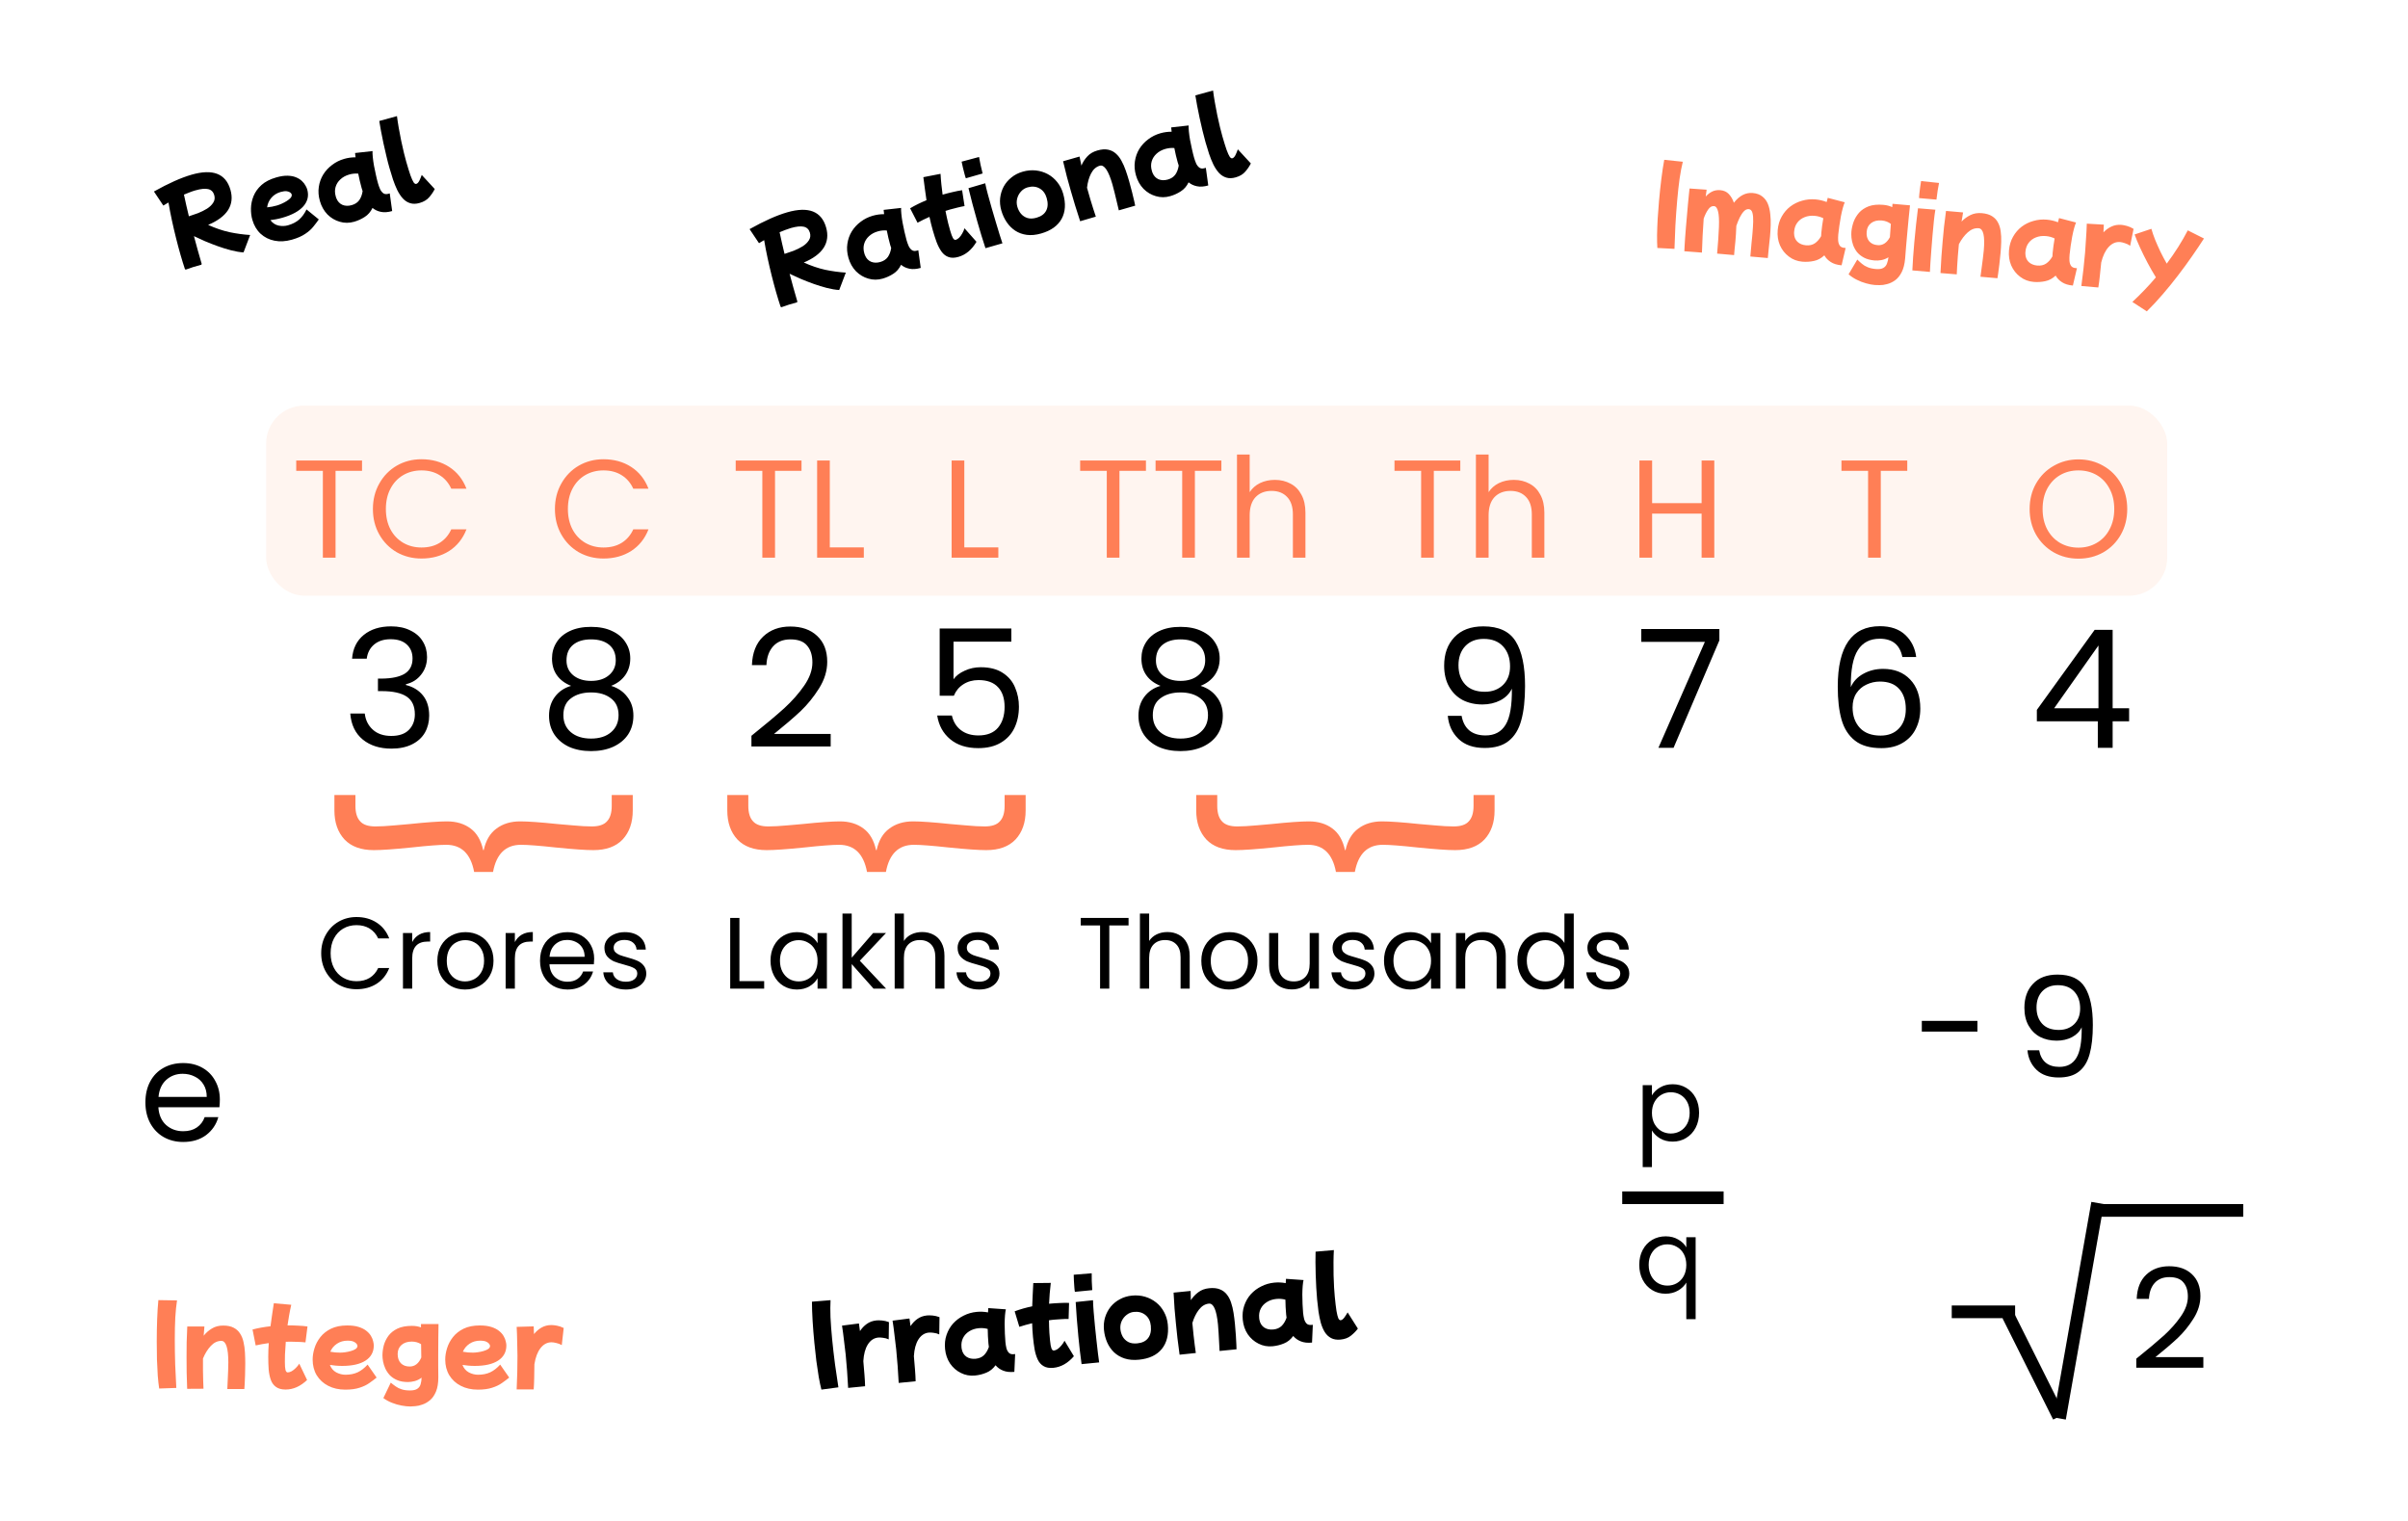 <svg width="190" height="120" viewBox="0 0 190 120" fill="none" xmlns="http://www.w3.org/2000/svg">
<path d="M0 0H190V120H0V0Z" fill="white"/>
<path d="M27.78 51.967C27.841 51.17 28.148 50.546 28.703 50.095C29.258 49.644 29.977 49.419 30.861 49.419C31.45 49.419 31.957 49.527 32.382 49.744C32.815 49.952 33.14 50.238 33.357 50.602C33.582 50.966 33.695 51.378 33.695 51.837C33.695 52.374 33.539 52.838 33.227 53.228C32.924 53.618 32.525 53.869 32.031 53.982V54.047C32.594 54.186 33.041 54.459 33.37 54.866C33.699 55.273 33.864 55.806 33.864 56.465C33.864 56.959 33.751 57.405 33.526 57.804C33.301 58.194 32.963 58.502 32.512 58.727C32.061 58.952 31.52 59.065 30.887 59.065C29.968 59.065 29.214 58.827 28.625 58.35C28.036 57.865 27.706 57.18 27.637 56.296H28.781C28.842 56.816 29.054 57.241 29.418 57.57C29.782 57.899 30.267 58.064 30.874 58.064C31.481 58.064 31.94 57.908 32.252 57.596C32.573 57.275 32.733 56.864 32.733 56.361C32.733 55.711 32.516 55.243 32.083 54.957C31.65 54.671 30.995 54.528 30.12 54.528H29.821V53.54H30.133C30.93 53.531 31.533 53.401 31.94 53.15C32.347 52.89 32.551 52.491 32.551 51.954C32.551 51.495 32.399 51.126 32.096 50.849C31.801 50.572 31.377 50.433 30.822 50.433C30.285 50.433 29.851 50.572 29.522 50.849C29.193 51.126 28.998 51.499 28.937 51.967H27.78ZM45.063 54.112C44.578 53.921 44.205 53.644 43.945 53.28C43.685 52.916 43.555 52.474 43.555 51.954C43.555 51.486 43.672 51.066 43.906 50.693C44.14 50.312 44.487 50.013 44.946 49.796C45.414 49.571 45.977 49.458 46.636 49.458C47.295 49.458 47.854 49.571 48.313 49.796C48.781 50.013 49.132 50.312 49.366 50.693C49.609 51.066 49.73 51.486 49.73 51.954C49.73 52.457 49.596 52.899 49.327 53.28C49.058 53.653 48.69 53.93 48.222 54.112C48.759 54.277 49.184 54.567 49.496 54.983C49.817 55.39 49.977 55.884 49.977 56.465C49.977 57.028 49.838 57.522 49.561 57.947C49.284 58.363 48.889 58.688 48.378 58.922C47.875 59.147 47.295 59.26 46.636 59.26C45.977 59.26 45.397 59.147 44.894 58.922C44.4 58.688 44.014 58.363 43.737 57.947C43.46 57.522 43.321 57.028 43.321 56.465C43.321 55.884 43.477 55.386 43.789 54.97C44.101 54.554 44.526 54.268 45.063 54.112ZM48.586 52.097C48.586 51.568 48.413 51.161 48.066 50.875C47.719 50.589 47.243 50.446 46.636 50.446C46.038 50.446 45.566 50.589 45.219 50.875C44.872 51.161 44.699 51.573 44.699 52.11C44.699 52.595 44.877 52.985 45.232 53.28C45.596 53.575 46.064 53.722 46.636 53.722C47.217 53.722 47.685 53.575 48.04 53.28C48.404 52.977 48.586 52.582 48.586 52.097ZM46.636 54.632C45.995 54.632 45.47 54.784 45.063 55.087C44.656 55.382 44.452 55.828 44.452 56.426C44.452 56.981 44.647 57.427 45.037 57.765C45.436 58.103 45.969 58.272 46.636 58.272C47.303 58.272 47.832 58.103 48.222 57.765C48.612 57.427 48.807 56.981 48.807 56.426C48.807 55.845 48.608 55.403 48.209 55.1C47.81 54.788 47.286 54.632 46.636 54.632ZM59.291 58.051C60.392 57.167 61.254 56.443 61.878 55.88C62.502 55.308 63.026 54.714 63.451 54.099C63.884 53.475 64.101 52.864 64.101 52.266C64.101 51.703 63.962 51.261 63.685 50.94C63.416 50.611 62.979 50.446 62.372 50.446C61.783 50.446 61.323 50.632 60.994 51.005C60.673 51.369 60.5 51.859 60.474 52.474H59.33C59.365 51.503 59.659 50.754 60.214 50.225C60.769 49.696 61.484 49.432 62.359 49.432C63.252 49.432 63.958 49.679 64.478 50.173C65.007 50.667 65.271 51.347 65.271 52.214C65.271 52.933 65.054 53.635 64.621 54.32C64.196 54.996 63.711 55.594 63.165 56.114C62.619 56.625 61.921 57.223 61.072 57.908H65.544V58.896H59.291V58.051Z" fill="black"/>
<path d="M25.344 75.208C25.344 74.664 25.467 74.176 25.712 73.744C25.957 73.307 26.291 72.965 26.712 72.72C27.139 72.475 27.611 72.352 28.128 72.352C28.736 72.352 29.267 72.499 29.72 72.792C30.173 73.085 30.504 73.501 30.712 74.04H29.84C29.685 73.704 29.461 73.445 29.168 73.264C28.88 73.083 28.533 72.992 28.128 72.992C27.739 72.992 27.389 73.083 27.08 73.264C26.771 73.445 26.528 73.704 26.352 74.04C26.176 74.371 26.088 74.76 26.088 75.208C26.088 75.651 26.176 76.04 26.352 76.376C26.528 76.707 26.771 76.963 27.08 77.144C27.389 77.325 27.739 77.416 28.128 77.416C28.533 77.416 28.88 77.328 29.168 77.152C29.461 76.971 29.685 76.712 29.84 76.376H30.712C30.504 76.909 30.173 77.323 29.72 77.616C29.267 77.904 28.736 78.048 28.128 78.048C27.611 78.048 27.139 77.928 26.712 77.688C26.291 77.443 25.957 77.104 25.712 76.672C25.467 76.24 25.344 75.752 25.344 75.208ZM32.524 74.328C32.652 74.077 32.833 73.883 33.068 73.744C33.308 73.605 33.598 73.536 33.94 73.536V74.288H33.748C32.932 74.288 32.524 74.731 32.524 75.616V78H31.796V73.616H32.524V74.328ZM36.692 78.072C36.281 78.072 35.908 77.979 35.572 77.792C35.241 77.605 34.98 77.341 34.788 77C34.601 76.653 34.508 76.253 34.508 75.8C34.508 75.352 34.604 74.957 34.796 74.616C34.993 74.269 35.26 74.005 35.596 73.824C35.932 73.637 36.308 73.544 36.724 73.544C37.14 73.544 37.516 73.637 37.852 73.824C38.188 74.005 38.452 74.267 38.644 74.608C38.841 74.949 38.94 75.347 38.94 75.8C38.94 76.253 38.839 76.653 38.636 77C38.439 77.341 38.169 77.605 37.828 77.792C37.487 77.979 37.108 78.072 36.692 78.072ZM36.692 77.432C36.953 77.432 37.199 77.371 37.428 77.248C37.657 77.125 37.841 76.941 37.98 76.696C38.124 76.451 38.196 76.152 38.196 75.8C38.196 75.448 38.127 75.149 37.988 74.904C37.849 74.659 37.668 74.477 37.444 74.36C37.22 74.237 36.977 74.176 36.716 74.176C36.449 74.176 36.204 74.237 35.98 74.36C35.761 74.477 35.585 74.659 35.452 74.904C35.319 75.149 35.252 75.448 35.252 75.8C35.252 76.157 35.316 76.459 35.444 76.704C35.577 76.949 35.753 77.133 35.972 77.256C36.191 77.373 36.431 77.432 36.692 77.432ZM40.625 74.328C40.753 74.077 40.935 73.883 41.169 73.744C41.409 73.605 41.7 73.536 42.041 73.536V74.288H41.849C41.033 74.288 40.625 74.731 40.625 75.616V78H39.897V73.616H40.625V74.328ZM46.882 75.64C46.882 75.779 46.874 75.925 46.858 76.08H43.354C43.38 76.512 43.527 76.851 43.794 77.096C44.066 77.336 44.394 77.456 44.778 77.456C45.092 77.456 45.354 77.384 45.562 77.24C45.775 77.091 45.924 76.893 46.01 76.648H46.794C46.676 77.069 46.442 77.413 46.09 77.68C45.738 77.941 45.3 78.072 44.778 78.072C44.362 78.072 43.988 77.979 43.658 77.792C43.332 77.605 43.076 77.341 42.89 77C42.703 76.653 42.61 76.253 42.61 75.8C42.61 75.347 42.7 74.949 42.882 74.608C43.063 74.267 43.316 74.005 43.642 73.824C43.972 73.637 44.351 73.544 44.778 73.544C45.194 73.544 45.562 73.635 45.882 73.816C46.202 73.997 46.447 74.248 46.618 74.568C46.794 74.883 46.882 75.24 46.882 75.64ZM46.13 75.488C46.13 75.211 46.068 74.973 45.946 74.776C45.823 74.573 45.655 74.421 45.442 74.32C45.234 74.213 45.002 74.16 44.746 74.16C44.378 74.16 44.063 74.277 43.802 74.512C43.546 74.747 43.399 75.072 43.362 75.488H46.13ZM49.395 78.072C49.059 78.072 48.757 78.016 48.491 77.904C48.224 77.787 48.013 77.627 47.859 77.424C47.704 77.216 47.619 76.979 47.603 76.712H48.355C48.376 76.931 48.477 77.109 48.659 77.248C48.845 77.387 49.088 77.456 49.387 77.456C49.664 77.456 49.883 77.395 50.043 77.272C50.203 77.149 50.283 76.995 50.283 76.808C50.283 76.616 50.197 76.475 50.027 76.384C49.856 76.288 49.592 76.195 49.235 76.104C48.909 76.019 48.643 75.933 48.435 75.848C48.232 75.757 48.056 75.627 47.907 75.456C47.763 75.28 47.691 75.051 47.691 74.768C47.691 74.544 47.757 74.339 47.891 74.152C48.024 73.965 48.213 73.819 48.459 73.712C48.704 73.6 48.984 73.544 49.299 73.544C49.784 73.544 50.176 73.667 50.475 73.912C50.773 74.157 50.933 74.493 50.955 74.92H50.227C50.211 74.691 50.117 74.507 49.947 74.368C49.781 74.229 49.557 74.16 49.275 74.16C49.013 74.16 48.805 74.216 48.651 74.328C48.496 74.44 48.419 74.587 48.419 74.768C48.419 74.912 48.464 75.032 48.555 75.128C48.651 75.219 48.768 75.293 48.907 75.352C49.051 75.405 49.248 75.467 49.499 75.536C49.813 75.621 50.069 75.707 50.267 75.792C50.464 75.872 50.632 75.995 50.771 76.16C50.915 76.325 50.989 76.541 50.995 76.808C50.995 77.048 50.928 77.264 50.795 77.456C50.661 77.648 50.472 77.8 50.227 77.912C49.987 78.019 49.709 78.072 49.395 78.072Z" fill="black"/>
<path d="M14.594 21.24C14.479 20.895 14.361 20.513 14.24 20.093C14.124 19.688 14.008 19.255 13.893 18.794C13.777 18.333 13.668 17.865 13.565 17.39C13.461 16.91 13.37 16.439 13.294 15.978C13.217 16.022 13.144 16.066 13.073 16.108C13.005 16.144 12.944 16.181 12.888 16.219L12.146 15.109C13.302 14.461 14.293 14.019 15.119 13.782C16.795 13.301 17.817 13.699 18.183 14.976C18.355 15.576 18.291 16.11 17.993 16.578C17.693 17.041 17.169 17.43 16.422 17.744C17.001 18.006 17.564 18.197 18.109 18.318C18.658 18.432 19.201 18.507 19.738 18.541L19.216 19.914C18.916 19.895 18.593 19.841 18.245 19.752C17.898 19.663 17.548 19.555 17.196 19.428C16.843 19.302 16.503 19.169 16.174 19.03C15.851 18.89 15.561 18.757 15.303 18.631C15.399 18.986 15.497 19.347 15.596 19.712C15.699 20.071 15.806 20.443 15.916 20.827L15.883 20.887C15.688 20.943 15.478 21.003 15.252 21.067C15.033 21.136 14.836 21.203 14.661 21.27L14.594 21.24ZM15.4 15.025C15.257 15.066 15.11 15.116 14.961 15.176C14.81 15.23 14.661 15.289 14.513 15.354C14.575 15.647 14.638 15.937 14.704 16.223C14.768 16.504 14.834 16.785 14.903 17.065C15.127 16.995 15.367 16.912 15.623 16.817C15.882 16.715 16.12 16.596 16.337 16.462C16.552 16.323 16.715 16.165 16.825 15.989C16.941 15.812 16.967 15.613 16.904 15.392C16.83 15.136 16.672 14.979 16.428 14.921C16.184 14.864 15.841 14.898 15.4 15.025ZM23.04 18.909C22.548 19.05 22.087 19.077 21.657 18.99C21.233 18.906 20.867 18.722 20.558 18.439C20.255 18.154 20.038 17.787 19.909 17.335C19.831 17.064 19.796 16.766 19.802 16.442C19.808 16.113 19.876 15.789 20.006 15.468C20.136 15.148 20.344 14.858 20.63 14.598C20.922 14.337 21.308 14.138 21.79 14C22.139 13.9 22.442 13.854 22.7 13.864C22.963 13.871 23.186 13.915 23.37 13.996C23.559 14.075 23.712 14.172 23.829 14.289C23.951 14.404 24.043 14.522 24.105 14.642C24.171 14.757 24.216 14.855 24.239 14.937C24.382 15.434 24.282 15.879 23.94 16.271C23.601 16.657 23.049 16.959 22.286 17.178C22.111 17.228 21.942 17.268 21.779 17.299C21.621 17.327 21.472 17.35 21.333 17.368C21.504 17.596 21.72 17.74 21.981 17.798C22.24 17.852 22.49 17.844 22.731 17.774C23.08 17.674 23.37 17.525 23.601 17.325C23.831 17.121 24.026 16.854 24.187 16.525L25.154 17.313C25.028 17.493 24.883 17.684 24.719 17.887C24.56 18.088 24.348 18.276 24.082 18.452C23.818 18.634 23.471 18.786 23.04 18.909ZM22.144 15.146C21.842 15.233 21.597 15.387 21.41 15.607C21.224 15.826 21.113 16.078 21.077 16.36C21.211 16.343 21.342 16.325 21.469 16.305C21.601 16.279 21.728 16.248 21.851 16.213C21.963 16.18 22.089 16.133 22.226 16.072C22.369 16.009 22.504 15.937 22.631 15.856C22.762 15.774 22.866 15.689 22.94 15.601C23.013 15.508 23.037 15.417 23.012 15.33C23.001 15.289 22.965 15.244 22.907 15.194C22.848 15.144 22.758 15.109 22.635 15.089C22.513 15.069 22.349 15.088 22.144 15.146ZM27.94 17.496C27.555 17.606 27.178 17.606 26.808 17.496C26.44 17.391 26.115 17.198 25.835 16.918C25.559 16.631 25.361 16.28 25.242 15.864C25.13 15.475 25.101 15.103 25.155 14.749C25.207 14.39 25.324 14.063 25.506 13.767C25.692 13.469 25.927 13.216 26.212 13.007C26.494 12.792 26.81 12.635 27.158 12.535C27.451 12.451 27.75 12.41 28.055 12.411C28.045 12.298 28.032 12.185 28.016 12.073L29.395 11.919C29.387 12.027 29.393 12.183 29.413 12.388C29.433 12.593 29.465 12.82 29.508 13.068C29.557 13.315 29.608 13.561 29.662 13.806C29.715 14.052 29.77 14.272 29.826 14.467C29.872 14.626 29.927 14.779 29.991 14.927C30.06 15.068 30.146 15.177 30.251 15.252C30.354 15.322 30.485 15.335 30.645 15.289L30.752 15.258L30.944 16.651C30.605 16.748 30.309 16.77 30.055 16.715C29.802 16.665 29.581 16.562 29.392 16.406C29.242 16.715 29.038 16.951 28.779 17.114C28.522 17.282 28.242 17.409 27.94 17.496ZM26.547 15.657C26.643 15.895 26.8 16.064 27.017 16.163C27.237 16.255 27.483 16.262 27.755 16.184C28.017 16.109 28.215 15.977 28.349 15.789C28.483 15.595 28.57 15.36 28.612 15.081C28.584 15.001 28.557 14.917 28.532 14.829C28.48 14.65 28.433 14.464 28.389 14.271C28.344 14.079 28.304 13.888 28.266 13.699C28.027 13.679 27.79 13.702 27.554 13.77C27.277 13.849 27.045 13.977 26.857 14.153C26.672 14.322 26.546 14.522 26.479 14.752C26.412 14.982 26.415 15.226 26.489 15.482C26.497 15.513 26.506 15.543 26.515 15.574C26.524 15.605 26.535 15.633 26.547 15.657ZM33.112 16.013C32.83 16.094 32.579 16.099 32.359 16.029C32.146 15.963 31.955 15.84 31.787 15.66C31.624 15.48 31.478 15.261 31.349 15.004C31.225 14.745 31.111 14.464 31.008 14.161C30.908 13.851 30.813 13.54 30.723 13.227C30.645 12.956 30.568 12.656 30.491 12.329C30.412 11.996 30.335 11.66 30.26 11.321C30.189 10.976 30.123 10.65 30.064 10.346C30.009 10.04 29.963 9.772 29.925 9.545L31.322 9.161C31.356 9.434 31.402 9.743 31.462 10.086C31.52 10.425 31.585 10.767 31.657 11.112C31.733 11.457 31.805 11.774 31.872 12.066C31.944 12.356 32.004 12.585 32.053 12.755C32.186 13.221 32.299 13.586 32.391 13.848C32.488 14.108 32.571 14.29 32.639 14.393C32.711 14.489 32.78 14.527 32.846 14.508C32.934 14.483 33.013 14.402 33.085 14.265C33.155 14.123 33.219 13.968 33.277 13.802L34.303 14.914C34.194 15.134 34.05 15.347 33.871 15.554C33.693 15.766 33.44 15.919 33.112 16.013Z" fill="black"/>
<path d="M61.594 24.207C61.479 23.863 61.361 23.481 61.24 23.061C61.124 22.655 61.008 22.223 60.893 21.762C60.778 21.301 60.668 20.833 60.565 20.358C60.461 19.877 60.37 19.407 60.294 18.946C60.217 18.99 60.144 19.033 60.073 19.076C60.005 19.112 59.944 19.149 59.888 19.187L59.145 18.077C60.302 17.429 61.294 16.986 62.119 16.75C63.795 16.269 64.817 16.667 65.183 17.944C65.355 18.543 65.291 19.078 64.993 19.546C64.693 20.009 64.169 20.398 63.422 20.712C64.001 20.973 64.564 21.164 65.109 21.285C65.658 21.4 66.201 21.474 66.738 21.509L66.216 22.882C65.916 22.863 65.593 22.808 65.245 22.719C64.898 22.63 64.548 22.523 64.196 22.396C63.843 22.27 63.503 22.137 63.174 21.998C62.851 21.858 62.561 21.725 62.303 21.599C62.399 21.954 62.497 22.315 62.596 22.68C62.699 23.039 62.806 23.411 62.916 23.795L62.883 23.855C62.688 23.91 62.478 23.971 62.252 24.035C62.033 24.104 61.836 24.171 61.661 24.238L61.594 24.207ZM62.4 17.992C62.257 18.034 62.11 18.084 61.961 18.143C61.81 18.198 61.661 18.257 61.513 18.322C61.575 18.615 61.638 18.904 61.704 19.191C61.768 19.472 61.834 19.753 61.903 20.032C62.127 19.963 62.367 19.88 62.623 19.785C62.882 19.682 63.12 19.564 63.337 19.43C63.552 19.291 63.715 19.133 63.825 18.957C63.941 18.78 63.967 18.581 63.904 18.36C63.83 18.104 63.672 17.947 63.428 17.889C63.184 17.832 62.841 17.866 62.4 17.992ZM69.646 21.982C69.261 22.092 68.884 22.092 68.514 21.982C68.145 21.877 67.821 21.684 67.541 21.404C67.264 21.117 67.066 20.766 66.947 20.35C66.836 19.961 66.807 19.589 66.861 19.235C66.913 18.876 67.03 18.549 67.211 18.252C67.398 17.955 67.633 17.701 67.917 17.492C68.2 17.278 68.515 17.121 68.864 17.021C69.156 16.937 69.455 16.896 69.76 16.897C69.75 16.784 69.737 16.671 69.722 16.559L71.101 16.405C71.093 16.512 71.099 16.669 71.119 16.874C71.139 17.079 71.17 17.306 71.214 17.554C71.262 17.801 71.314 18.047 71.367 18.292C71.421 18.538 71.476 18.758 71.532 18.953C71.577 19.112 71.632 19.265 71.697 19.413C71.765 19.554 71.852 19.663 71.957 19.738C72.06 19.808 72.191 19.82 72.35 19.775L72.458 19.744L72.649 21.137C72.311 21.234 72.014 21.256 71.76 21.201C71.507 21.151 71.286 21.048 71.097 20.892C70.947 21.201 70.743 21.437 70.485 21.6C70.228 21.768 69.948 21.895 69.646 21.982ZM68.253 20.143C68.349 20.381 68.505 20.55 68.722 20.649C68.943 20.741 69.189 20.748 69.461 20.67C69.722 20.595 69.92 20.463 70.055 20.275C70.188 20.081 70.276 19.845 70.318 19.567C70.289 19.486 70.263 19.403 70.237 19.315C70.186 19.136 70.138 18.95 70.094 18.757C70.05 18.565 70.009 18.374 69.972 18.185C69.733 18.165 69.495 18.188 69.26 18.256C68.983 18.335 68.75 18.463 68.562 18.639C68.378 18.808 68.252 19.008 68.185 19.238C68.118 19.468 68.121 19.712 68.194 19.968C68.203 19.999 68.212 20.029 68.221 20.06C68.23 20.091 68.24 20.118 68.253 20.143ZM75.625 20.267C75.317 20.356 75.055 20.359 74.837 20.277C74.621 20.2 74.439 20.058 74.29 19.851C74.142 19.644 74.013 19.395 73.902 19.105C73.796 18.814 73.696 18.504 73.602 18.176C73.505 17.838 73.417 17.483 73.338 17.111C73.008 17.256 72.694 17.41 72.397 17.573L71.812 16.434C72.206 16.199 72.636 15.987 73.103 15.797C73.064 15.526 73.024 15.24 72.982 14.941C72.939 14.637 72.897 14.317 72.856 13.979L74.212 13.715C74.227 13.999 74.249 14.281 74.28 14.561C74.309 14.836 74.34 15.101 74.375 15.358C74.662 15.275 74.933 15.206 75.189 15.149C75.448 15.086 75.69 15.039 75.914 15.008L76.107 16.259C75.921 16.29 75.731 16.331 75.534 16.382C75.342 16.426 75.148 16.476 74.953 16.532C74.835 16.566 74.718 16.602 74.602 16.641C74.678 17.024 74.749 17.35 74.816 17.62C74.887 17.888 74.939 18.078 74.971 18.191C75.052 18.473 75.125 18.671 75.192 18.785C75.263 18.898 75.337 18.944 75.414 18.921C75.501 18.896 75.59 18.84 75.681 18.753C75.772 18.661 75.853 18.549 75.926 18.417C76.004 18.283 76.063 18.147 76.101 18.009L77.048 19.077C76.678 19.704 76.204 20.101 75.625 20.267ZM76.209 14.066C76.196 14.02 76.18 13.975 76.162 13.93C76.147 13.879 76.131 13.822 76.114 13.761C76.066 13.597 76.022 13.421 75.979 13.233C75.936 13.046 75.902 12.886 75.875 12.755L77.251 12.386C77.285 12.565 77.324 12.767 77.367 12.993C77.414 13.218 77.47 13.449 77.532 13.687L76.209 14.066ZM77.757 19.581C77.651 19.267 77.544 18.932 77.436 18.575C77.326 18.212 77.219 17.849 77.115 17.485C76.978 17.008 76.85 16.543 76.731 16.089C76.612 15.634 76.507 15.221 76.417 14.847L77.737 14.46C77.784 14.702 77.855 14.998 77.95 15.348C78.043 15.693 78.145 16.055 78.253 16.434C78.361 16.809 78.469 17.177 78.579 17.54C78.688 17.902 78.788 18.231 78.878 18.527C78.972 18.816 79.045 19.04 79.096 19.197L77.757 19.581ZM82.149 18.421C81.739 18.539 81.361 18.575 81.015 18.53C80.675 18.484 80.371 18.374 80.105 18.2C79.838 18.022 79.612 17.795 79.428 17.521C79.243 17.246 79.104 16.942 79.008 16.609C78.911 16.271 78.88 15.941 78.916 15.62C78.955 15.293 79.049 14.991 79.198 14.716C79.351 14.438 79.555 14.2 79.808 14C80.06 13.794 80.355 13.643 80.693 13.546C81.047 13.444 81.393 13.412 81.73 13.448C82.068 13.485 82.381 13.581 82.67 13.736C82.959 13.892 83.207 14.101 83.416 14.363C83.629 14.624 83.786 14.928 83.886 15.277C84.108 16.051 84.068 16.715 83.766 17.267C83.462 17.815 82.924 18.2 82.149 18.421ZM81.784 17.178C82.159 17.07 82.413 16.884 82.548 16.618C82.687 16.35 82.701 16.019 82.587 15.624C82.486 15.271 82.297 15.017 82.02 14.863C81.743 14.71 81.43 14.683 81.081 14.783C80.871 14.843 80.695 14.955 80.553 15.117C80.409 15.275 80.31 15.462 80.256 15.677C80.204 15.886 80.21 16.101 80.274 16.321C80.33 16.516 80.422 16.695 80.552 16.857C80.687 17.018 80.859 17.133 81.067 17.201C81.273 17.263 81.513 17.256 81.784 17.178ZM85.229 17.455C85.085 17.008 84.952 16.594 84.832 16.213C84.716 15.829 84.605 15.451 84.497 15.077C84.39 14.702 84.285 14.327 84.183 13.952C84.085 13.569 83.984 13.16 83.881 12.723L85.18 12.351C85.226 12.587 85.275 12.826 85.327 13.066C85.439 12.796 85.594 12.554 85.794 12.341C85.992 12.124 86.255 11.968 86.583 11.874C86.906 11.781 87.186 11.759 87.422 11.808C87.663 11.855 87.87 11.957 88.042 12.113C88.219 12.267 88.369 12.46 88.491 12.692C88.616 12.916 88.727 13.168 88.823 13.445C88.918 13.717 89.006 13.995 89.087 14.277C89.175 14.584 89.254 14.88 89.325 15.165C89.395 15.45 89.453 15.689 89.497 15.882C89.541 16.074 89.566 16.189 89.571 16.227L88.279 16.597C88.229 16.384 88.175 16.158 88.118 15.919C88.059 15.675 88.002 15.437 87.946 15.203C87.888 14.964 87.833 14.75 87.778 14.56C87.465 13.468 87.132 12.973 86.778 13.075C86.486 13.158 86.256 13.363 86.088 13.688C85.925 14.007 85.818 14.382 85.77 14.812C85.784 14.863 85.799 14.914 85.814 14.966C85.884 15.212 85.958 15.468 86.034 15.735C86.114 15.995 86.192 16.244 86.266 16.484C86.344 16.717 86.41 16.919 86.465 17.092L85.229 17.455ZM92.333 15.476C91.948 15.587 91.571 15.587 91.201 15.476C90.832 15.371 90.508 15.178 90.228 14.898C89.951 14.611 89.754 14.26 89.635 13.845C89.523 13.455 89.494 13.084 89.548 12.73C89.6 12.371 89.717 12.043 89.898 11.747C90.085 11.449 90.32 11.196 90.604 10.987C90.887 10.773 91.203 10.616 91.551 10.516C91.843 10.432 92.142 10.391 92.448 10.392C92.437 10.278 92.424 10.165 92.409 10.053L93.788 9.899C93.78 10.007 93.786 10.163 93.806 10.368C93.826 10.574 93.858 10.8 93.901 11.049C93.95 11.295 94.001 11.541 94.055 11.787C94.108 12.032 94.163 12.252 94.219 12.447C94.264 12.606 94.32 12.759 94.384 12.908C94.453 13.049 94.539 13.157 94.644 13.232C94.747 13.303 94.878 13.315 95.037 13.27L95.145 13.239L95.336 14.632C94.998 14.729 94.702 14.75 94.447 14.695C94.195 14.646 93.974 14.543 93.784 14.386C93.635 14.695 93.43 14.931 93.172 15.094C92.915 15.262 92.635 15.39 92.333 15.476ZM90.94 13.637C91.036 13.876 91.193 14.044 91.41 14.143C91.63 14.235 91.876 14.242 92.148 14.165C92.409 14.089 92.608 13.958 92.742 13.769C92.875 13.576 92.963 13.34 93.005 13.062C92.977 12.981 92.95 12.897 92.925 12.81C92.873 12.63 92.826 12.444 92.781 12.252C92.737 12.059 92.696 11.868 92.659 11.679C92.42 11.659 92.183 11.683 91.947 11.751C91.67 11.83 91.438 11.957 91.249 12.133C91.065 12.303 90.939 12.503 90.872 12.733C90.805 12.963 90.808 13.206 90.882 13.462C90.89 13.493 90.899 13.524 90.908 13.555C90.917 13.585 90.927 13.613 90.94 13.637ZM97.504 13.993C97.223 14.074 96.972 14.08 96.752 14.009C96.539 13.943 96.348 13.82 96.18 13.641C96.017 13.46 95.871 13.241 95.742 12.984C95.618 12.726 95.504 12.445 95.401 12.142C95.301 11.832 95.206 11.521 95.116 11.208C95.038 10.936 94.961 10.637 94.883 10.309C94.805 9.977 94.728 9.641 94.653 9.302C94.582 8.956 94.516 8.631 94.456 8.326C94.402 8.02 94.356 7.753 94.318 7.525L95.715 7.141C95.749 7.415 95.795 7.723 95.855 8.067C95.913 8.405 95.978 8.747 96.049 9.093C96.126 9.437 96.198 9.755 96.264 10.046C96.337 10.336 96.397 10.566 96.445 10.735C96.579 11.202 96.692 11.566 96.784 11.828C96.881 12.089 96.963 12.271 97.032 12.373C97.103 12.469 97.173 12.507 97.239 12.488C97.326 12.463 97.406 12.382 97.478 12.245C97.548 12.103 97.612 11.949 97.669 11.782L98.696 12.895C98.587 13.114 98.443 13.328 98.263 13.534C98.086 13.746 97.833 13.899 97.504 13.993Z" fill="black"/>
<path d="M64.812 109.637C64.742 109.365 64.672 109.035 64.602 108.645C64.537 108.255 64.474 107.83 64.412 107.369C64.356 106.909 64.305 106.439 64.258 105.962C64.199 105.362 64.152 104.777 64.117 104.207C64.083 103.637 64.066 103.135 64.066 102.701L65.533 102.581C65.512 102.963 65.51 103.411 65.528 103.924C65.552 104.436 65.596 105.016 65.659 105.663C65.724 106.321 65.799 106.981 65.886 107.643C65.978 108.303 66.067 108.908 66.153 109.457L64.812 109.637ZM66.921 109.502C66.899 109.06 66.872 108.617 66.839 108.176C66.806 107.734 66.769 107.299 66.727 106.869C66.683 106.476 66.637 106.09 66.588 105.709C66.545 105.322 66.495 104.949 66.438 104.59L67.772 104.419C67.796 104.614 67.824 104.815 67.855 105.021C68.004 104.792 68.184 104.603 68.394 104.454C68.609 104.299 68.863 104.207 69.155 104.178C69.266 104.167 69.411 104.169 69.59 104.184C69.768 104.198 69.952 104.242 70.141 104.314L70.122 105.675C69.981 105.608 69.833 105.566 69.676 105.55C69.523 105.527 69.397 105.521 69.296 105.531C68.956 105.564 68.682 105.747 68.474 106.078C68.27 106.403 68.152 106.841 68.12 107.391C68.157 107.762 68.186 108.118 68.209 108.459C68.237 108.794 68.253 109.098 68.259 109.371L66.921 109.502ZM70.91 109.11C70.888 108.667 70.86 108.225 70.828 107.784C70.795 107.342 70.757 106.906 70.715 106.476C70.671 106.084 70.625 105.698 70.577 105.316C70.534 104.929 70.484 104.557 70.427 104.198L71.76 104.026C71.785 104.222 71.813 104.423 71.844 104.629C71.993 104.4 72.172 104.211 72.383 104.062C72.598 103.907 72.852 103.815 73.144 103.786C73.255 103.775 73.4 103.777 73.578 103.791C73.757 103.806 73.94 103.85 74.13 103.922L74.111 105.283C73.97 105.216 73.821 105.174 73.664 105.158C73.512 105.135 73.385 105.129 73.285 105.139C72.945 105.172 72.671 105.354 72.462 105.686C72.258 106.011 72.141 106.449 72.109 106.999C72.145 107.37 72.175 107.726 72.198 108.067C72.225 108.402 72.242 108.706 72.247 108.979L70.91 109.11ZM76.929 108.526C76.531 108.565 76.16 108.497 75.816 108.322C75.472 108.152 75.188 107.904 74.963 107.578C74.743 107.246 74.612 106.865 74.569 106.435C74.53 106.032 74.568 105.661 74.685 105.323C74.801 104.979 74.975 104.678 75.207 104.419C75.444 104.16 75.722 103.953 76.038 103.799C76.355 103.639 76.694 103.541 77.055 103.506C77.357 103.476 77.659 103.489 77.959 103.546C77.969 103.432 77.977 103.319 77.982 103.206L79.366 103.303C79.339 103.407 79.317 103.562 79.299 103.768C79.282 103.973 79.272 104.202 79.27 104.454C79.273 104.705 79.279 104.957 79.288 105.208C79.297 105.459 79.311 105.685 79.331 105.887C79.347 106.051 79.373 106.212 79.41 106.369C79.452 106.521 79.517 106.643 79.607 106.736C79.696 106.823 79.823 106.859 79.987 106.843L80.099 106.832L80.036 108.237C79.686 108.271 79.39 108.239 79.15 108.139C78.91 108.045 78.712 107.904 78.554 107.716C78.351 107.993 78.107 108.188 77.824 108.302C77.541 108.421 77.243 108.496 76.929 108.526ZM75.891 106.466C75.942 106.718 76.066 106.912 76.262 107.049C76.462 107.179 76.703 107.23 76.984 107.203C77.255 107.176 77.473 107.082 77.64 106.921C77.806 106.755 77.934 106.538 78.026 106.272C78.012 106.188 78.001 106.1 77.992 106.01C77.974 105.824 77.96 105.633 77.952 105.435C77.943 105.238 77.937 105.043 77.934 104.85C77.703 104.787 77.466 104.768 77.221 104.792C76.935 104.82 76.683 104.904 76.466 105.043C76.254 105.176 76.095 105.35 75.987 105.564C75.879 105.779 75.839 106.018 75.865 106.284C75.868 106.316 75.871 106.347 75.874 106.379C75.877 106.411 75.883 106.44 75.891 106.466ZM83.12 107.918C82.801 107.949 82.542 107.905 82.343 107.785C82.144 107.671 81.99 107.498 81.882 107.268C81.774 107.037 81.691 106.769 81.634 106.464C81.583 106.158 81.54 105.836 81.507 105.496C81.472 105.146 81.45 104.781 81.439 104.401C81.089 104.484 80.752 104.579 80.43 104.685L80.061 103.46C80.49 103.3 80.951 103.168 81.445 103.066C81.456 102.792 81.467 102.504 81.481 102.203C81.493 101.896 81.51 101.573 81.53 101.233L82.911 101.218C82.875 101.5 82.846 101.782 82.825 102.062C82.804 102.338 82.788 102.605 82.775 102.863C83.073 102.834 83.352 102.815 83.614 102.805C83.88 102.789 84.126 102.787 84.353 102.797L84.316 104.062C84.128 104.059 83.933 104.065 83.731 104.08C83.534 104.088 83.334 104.102 83.132 104.122C83.01 104.134 82.888 104.149 82.767 104.166C82.773 104.557 82.784 104.891 82.801 105.168C82.823 105.444 82.84 105.641 82.851 105.758C82.88 106.05 82.916 106.258 82.961 106.382C83.01 106.506 83.075 106.564 83.154 106.556C83.245 106.547 83.343 106.508 83.448 106.439C83.554 106.364 83.654 106.268 83.75 106.152C83.851 106.035 83.933 105.911 83.995 105.782L84.734 107.003C84.257 107.554 83.719 107.859 83.12 107.918ZM84.813 101.923C84.808 101.876 84.8 101.828 84.79 101.781C84.785 101.728 84.78 101.669 84.773 101.606C84.757 101.436 84.744 101.255 84.736 101.063C84.728 100.871 84.723 100.708 84.72 100.574L86.14 100.459C86.141 100.641 86.143 100.847 86.144 101.077C86.151 101.307 86.163 101.544 86.182 101.789L84.813 101.923ZM85.341 107.627C85.293 107.3 85.248 106.95 85.206 106.579C85.164 106.203 85.124 105.826 85.087 105.449C85.038 104.956 84.996 104.475 84.961 104.007C84.926 103.539 84.897 103.113 84.876 102.729L86.244 102.586C86.247 102.833 86.264 103.137 86.294 103.498C86.323 103.854 86.358 104.229 86.396 104.621C86.434 105.009 86.475 105.391 86.517 105.767C86.559 106.143 86.598 106.485 86.634 106.793C86.674 107.094 86.705 107.327 86.727 107.491L85.341 107.627ZM89.87 107.278C89.445 107.32 89.067 107.288 88.735 107.181C88.408 107.074 88.13 106.911 87.899 106.692C87.668 106.468 87.487 106.205 87.355 105.902C87.224 105.598 87.141 105.274 87.107 104.929C87.073 104.579 87.102 104.249 87.195 103.94C87.292 103.625 87.439 103.345 87.635 103.101C87.836 102.856 88.079 102.658 88.364 102.507C88.649 102.35 88.966 102.255 89.317 102.22C89.683 102.184 90.029 102.214 90.355 102.311C90.68 102.408 90.971 102.559 91.227 102.764C91.483 102.969 91.69 103.219 91.847 103.515C92.01 103.81 92.11 104.137 92.145 104.498C92.224 105.3 92.065 105.945 91.668 106.434C91.271 106.918 90.672 107.199 89.87 107.278ZM89.735 105.989C90.123 105.951 90.407 105.813 90.587 105.576C90.773 105.338 90.845 105.015 90.805 104.606C90.769 104.24 90.629 103.956 90.384 103.755C90.139 103.554 89.836 103.471 89.475 103.507C89.258 103.528 89.064 103.606 88.895 103.741C88.726 103.87 88.595 104.035 88.502 104.238C88.414 104.434 88.382 104.646 88.404 104.874C88.424 105.076 88.483 105.268 88.581 105.452C88.685 105.634 88.833 105.778 89.025 105.882C89.217 105.981 89.454 106.017 89.735 105.989ZM93.074 106.883C93.012 106.417 92.956 105.986 92.906 105.589C92.862 105.192 92.821 104.799 92.783 104.412C92.745 104.024 92.709 103.636 92.676 103.248C92.648 102.855 92.623 102.434 92.6 101.986L93.946 101.853C93.948 102.094 93.953 102.338 93.962 102.583C94.12 102.337 94.316 102.128 94.551 101.955C94.785 101.776 95.072 101.67 95.412 101.637C95.746 101.604 96.025 101.633 96.248 101.724C96.477 101.814 96.662 101.951 96.803 102.135C96.95 102.319 97.062 102.536 97.141 102.785C97.223 103.029 97.287 103.296 97.332 103.587C97.376 103.872 97.412 104.16 97.441 104.452C97.472 104.77 97.497 105.076 97.515 105.369C97.533 105.662 97.547 105.907 97.555 106.105C97.564 106.302 97.567 106.42 97.566 106.457L96.228 106.589C96.218 106.37 96.205 106.138 96.192 105.893C96.178 105.643 96.165 105.397 96.152 105.158C96.138 104.912 96.122 104.692 96.103 104.495C95.992 103.365 95.753 102.817 95.387 102.853C95.084 102.883 94.821 103.043 94.598 103.333C94.379 103.617 94.207 103.966 94.082 104.38C94.087 104.433 94.092 104.486 94.097 104.54C94.123 104.794 94.149 105.06 94.176 105.336C94.208 105.606 94.239 105.865 94.268 106.114C94.303 106.357 94.332 106.569 94.355 106.749L93.074 106.883ZM100.418 106.217C100.02 106.256 99.648 106.188 99.304 106.013C98.961 105.843 98.677 105.595 98.451 105.269C98.231 104.937 98.1 104.556 98.058 104.126C98.018 103.723 98.057 103.352 98.174 103.013C98.29 102.67 98.464 102.369 98.696 102.11C98.933 101.851 99.21 101.644 99.527 101.49C99.843 101.33 100.182 101.232 100.543 101.197C100.846 101.167 101.147 101.18 101.447 101.237C101.458 101.123 101.465 101.01 101.47 100.897L102.854 100.994C102.827 101.098 102.805 101.253 102.787 101.459C102.77 101.664 102.76 101.893 102.758 102.145C102.762 102.396 102.768 102.648 102.776 102.899C102.785 103.15 102.799 103.376 102.819 103.578C102.835 103.742 102.862 103.903 102.899 104.06C102.94 104.211 103.006 104.334 103.095 104.427C103.184 104.514 103.311 104.55 103.476 104.534L103.587 104.523L103.524 105.928C103.174 105.962 102.879 105.93 102.638 105.83C102.399 105.736 102.2 105.595 102.042 105.406C101.839 105.684 101.596 105.879 101.312 105.993C101.029 106.112 100.731 106.186 100.418 106.217ZM99.379 104.157C99.431 104.409 99.554 104.603 99.75 104.739C99.95 104.87 100.191 104.921 100.472 104.894C100.743 104.867 100.962 104.773 101.128 104.612C101.294 104.446 101.423 104.229 101.514 103.963C101.501 103.879 101.489 103.791 101.481 103.701C101.462 103.515 101.449 103.324 101.44 103.126C101.431 102.929 101.426 102.734 101.423 102.541C101.192 102.478 100.954 102.459 100.71 102.483C100.423 102.511 100.171 102.595 99.955 102.734C99.743 102.867 99.583 103.041 99.475 103.255C99.368 103.469 99.327 103.709 99.353 103.975C99.356 104.006 99.359 104.038 99.363 104.07C99.366 104.102 99.371 104.131 99.379 104.157ZM105.772 105.691C105.48 105.72 105.232 105.68 105.029 105.571C104.831 105.467 104.666 105.312 104.533 105.105C104.405 104.898 104.301 104.656 104.22 104.38C104.145 104.104 104.084 103.807 104.036 103.49C103.994 103.167 103.957 102.844 103.925 102.52C103.897 102.239 103.875 101.93 103.858 101.594C103.841 101.253 103.825 100.909 103.813 100.562C103.805 100.209 103.799 99.877 103.795 99.567C103.797 99.256 103.8 98.985 103.804 98.754L105.247 98.628C105.231 98.903 105.221 99.215 105.218 99.564C105.214 99.907 105.216 100.255 105.224 100.608C105.237 100.96 105.251 101.286 105.264 101.585C105.282 101.883 105.3 102.12 105.318 102.295C105.365 102.778 105.41 103.157 105.453 103.431C105.502 103.705 105.55 103.899 105.599 104.012C105.652 104.119 105.714 104.169 105.783 104.163C105.873 104.154 105.965 104.088 106.061 103.966C106.155 103.839 106.246 103.699 106.333 103.546L107.142 104.825C106.995 105.021 106.815 105.205 106.601 105.376C106.388 105.553 106.112 105.657 105.772 105.691Z" fill="black"/>
<path d="M12.56 109.552C12.517 109.275 12.48 108.939 12.448 108.544C12.421 108.149 12.4 107.72 12.384 107.256C12.373 106.792 12.368 106.32 12.368 105.84C12.368 105.237 12.379 104.651 12.4 104.08C12.421 103.509 12.453 103.008 12.496 102.576L13.968 102.6C13.909 102.979 13.864 103.424 13.832 103.936C13.805 104.448 13.792 105.029 13.792 105.68C13.792 106.341 13.803 107.005 13.824 107.672C13.851 108.339 13.88 108.949 13.912 109.504L12.56 109.552ZM14.768 109.576C14.752 109.107 14.739 108.672 14.728 108.272C14.723 107.872 14.72 107.477 14.72 107.088C14.72 106.699 14.723 106.309 14.728 105.92C14.739 105.525 14.755 105.104 14.776 104.656H16.128C16.107 104.896 16.088 105.139 16.072 105.384C16.254 105.155 16.47 104.965 16.72 104.816C16.971 104.661 17.267 104.584 17.608 104.584C17.944 104.584 18.219 104.64 18.432 104.752C18.651 104.864 18.822 105.019 18.944 105.216C19.072 105.413 19.163 105.64 19.216 105.896C19.275 106.147 19.312 106.419 19.328 106.712C19.344 107 19.352 107.291 19.352 107.584C19.352 107.904 19.347 108.211 19.336 108.504C19.326 108.797 19.315 109.043 19.304 109.24C19.294 109.437 19.286 109.555 19.28 109.592H17.936C17.947 109.373 17.958 109.141 17.968 108.896C17.979 108.645 17.99 108.4 18 108.16C18.011 107.915 18.016 107.693 18.016 107.496C18.016 106.36 17.832 105.792 17.464 105.792C17.16 105.792 16.883 105.925 16.632 106.192C16.387 106.453 16.182 106.784 16.016 107.184C16.016 107.237 16.016 107.291 16.016 107.344C16.016 107.6 16.016 107.867 16.016 108.144C16.022 108.416 16.027 108.677 16.032 108.928C16.043 109.173 16.051 109.387 16.056 109.568L14.768 109.576ZM22.534 109.632C22.214 109.632 21.961 109.563 21.774 109.424C21.587 109.291 21.451 109.104 21.366 108.864C21.281 108.624 21.225 108.349 21.198 108.04C21.177 107.731 21.166 107.405 21.166 107.064C21.166 106.712 21.179 106.347 21.206 105.968C20.849 106.016 20.505 106.077 20.174 106.152L19.926 104.896C20.369 104.779 20.841 104.693 21.342 104.64C21.379 104.368 21.419 104.083 21.462 103.784C21.505 103.48 21.553 103.16 21.606 102.824L22.982 102.944C22.918 103.221 22.862 103.499 22.814 103.776C22.766 104.048 22.723 104.312 22.686 104.568C22.985 104.568 23.265 104.576 23.526 104.592C23.793 104.603 24.038 104.624 24.262 104.656L24.102 105.912C23.915 105.891 23.721 105.877 23.518 105.872C23.321 105.861 23.121 105.856 22.918 105.856C22.795 105.856 22.673 105.859 22.55 105.864C22.518 106.253 22.497 106.587 22.486 106.864C22.481 107.141 22.478 107.339 22.478 107.456C22.478 107.749 22.494 107.96 22.526 108.088C22.563 108.216 22.622 108.28 22.702 108.28C22.793 108.28 22.894 108.251 23.006 108.192C23.118 108.128 23.227 108.043 23.334 107.936C23.446 107.829 23.539 107.715 23.614 107.592L24.23 108.88C23.702 109.381 23.137 109.632 22.534 109.632ZM27.245 109.64C26.733 109.64 26.283 109.539 25.893 109.336C25.509 109.139 25.208 108.861 24.989 108.504C24.776 108.147 24.669 107.733 24.669 107.264C24.669 106.981 24.717 106.685 24.813 106.376C24.909 106.061 25.064 105.768 25.277 105.496C25.491 105.224 25.771 105.003 26.117 104.832C26.469 104.661 26.896 104.576 27.397 104.576C27.76 104.576 28.064 104.616 28.309 104.696C28.56 104.776 28.763 104.88 28.917 105.008C29.077 105.136 29.197 105.272 29.277 105.416C29.363 105.56 29.419 105.699 29.445 105.832C29.477 105.96 29.493 106.067 29.493 106.152C29.493 106.669 29.275 107.069 28.837 107.352C28.405 107.629 27.792 107.768 26.997 107.768C26.816 107.768 26.643 107.76 26.477 107.744C26.317 107.728 26.168 107.709 26.029 107.688C26.131 107.955 26.299 108.152 26.533 108.28C26.768 108.403 27.011 108.464 27.261 108.464C27.624 108.464 27.944 108.4 28.221 108.272C28.499 108.139 28.76 107.936 29.005 107.664L29.717 108.688C29.547 108.827 29.355 108.971 29.141 109.12C28.933 109.269 28.677 109.392 28.373 109.488C28.069 109.589 27.693 109.64 27.245 109.64ZM27.421 105.776C27.107 105.776 26.829 105.856 26.589 106.016C26.349 106.176 26.173 106.387 26.061 106.648C26.195 106.669 26.325 106.688 26.453 106.704C26.587 106.715 26.717 106.72 26.845 106.72C26.963 106.72 27.096 106.709 27.245 106.688C27.4 106.667 27.549 106.635 27.693 106.592C27.843 106.549 27.965 106.496 28.061 106.432C28.157 106.363 28.205 106.283 28.205 106.192C28.205 106.149 28.184 106.096 28.141 106.032C28.099 105.968 28.021 105.909 27.909 105.856C27.797 105.803 27.635 105.776 27.421 105.776ZM32.193 109.04C31.857 109.04 31.572 108.989 31.337 108.888C31.102 108.787 30.908 108.656 30.753 108.496C30.604 108.331 30.486 108.155 30.401 107.968C30.316 107.776 30.257 107.592 30.225 107.416C30.193 107.235 30.177 107.077 30.177 106.944C30.177 106.688 30.212 106.424 30.281 106.152C30.356 105.88 30.479 105.627 30.649 105.392C30.825 105.157 31.062 104.968 31.361 104.824C31.665 104.68 32.047 104.608 32.505 104.608C32.644 104.608 32.772 104.619 32.889 104.64C33.007 104.661 33.116 104.691 33.217 104.728V104.464H34.601C34.596 104.784 34.59 105.147 34.585 105.552C34.58 105.952 34.577 106.405 34.577 106.912C34.577 107.173 34.577 107.448 34.577 107.736C34.583 108.019 34.585 108.328 34.585 108.664C34.585 109.123 34.524 109.499 34.401 109.792C34.279 110.085 34.121 110.312 33.929 110.472C33.737 110.632 33.537 110.747 33.329 110.816C33.127 110.891 32.937 110.933 32.761 110.944C32.59 110.96 32.462 110.968 32.377 110.968C32.169 110.968 31.94 110.944 31.689 110.896C31.439 110.853 31.188 110.781 30.937 110.68C30.686 110.584 30.457 110.459 30.249 110.304L30.833 109.088C30.966 109.2 31.1 109.301 31.233 109.392C31.366 109.488 31.521 109.563 31.697 109.616C31.873 109.675 32.092 109.704 32.353 109.704C32.62 109.704 32.817 109.656 32.945 109.56C33.073 109.469 33.156 109.347 33.193 109.192C33.236 109.043 33.26 108.877 33.265 108.696C33.084 108.829 32.9 108.92 32.713 108.968C32.526 109.016 32.353 109.04 32.193 109.04ZM31.377 106.832C31.377 107.136 31.46 107.376 31.625 107.552C31.796 107.728 32.028 107.816 32.321 107.816C32.732 107.816 33.038 107.579 33.241 107.104C33.241 106.933 33.239 106.76 33.233 106.584C33.233 106.403 33.23 106.227 33.225 106.056C33.012 105.917 32.767 105.848 32.489 105.848C32.148 105.848 31.876 105.939 31.673 106.12C31.476 106.296 31.377 106.533 31.377 106.832ZM37.706 109.64C37.194 109.64 36.744 109.539 36.354 109.336C35.97 109.139 35.669 108.861 35.45 108.504C35.237 108.147 35.13 107.733 35.13 107.264C35.13 106.981 35.178 106.685 35.274 106.376C35.37 106.061 35.525 105.768 35.738 105.496C35.952 105.224 36.232 105.003 36.578 104.832C36.93 104.661 37.357 104.576 37.858 104.576C38.221 104.576 38.525 104.616 38.77 104.696C39.021 104.776 39.224 104.88 39.378 105.008C39.538 105.136 39.658 105.272 39.738 105.416C39.824 105.56 39.88 105.699 39.906 105.832C39.938 105.96 39.954 106.067 39.954 106.152C39.954 106.669 39.736 107.069 39.298 107.352C38.866 107.629 38.253 107.768 37.458 107.768C37.277 107.768 37.104 107.76 36.938 107.744C36.778 107.728 36.629 107.709 36.49 107.688C36.592 107.955 36.76 108.152 36.994 108.28C37.229 108.403 37.472 108.464 37.722 108.464C38.085 108.464 38.405 108.4 38.682 108.272C38.96 108.139 39.221 107.936 39.466 107.664L40.178 108.688C40.008 108.827 39.816 108.971 39.602 109.12C39.394 109.269 39.138 109.392 38.834 109.488C38.53 109.589 38.154 109.64 37.706 109.64ZM37.882 105.776C37.568 105.776 37.29 105.856 37.05 106.016C36.81 106.176 36.634 106.387 36.522 106.648C36.656 106.669 36.786 106.688 36.914 106.704C37.048 106.715 37.178 106.72 37.306 106.72C37.424 106.72 37.557 106.709 37.706 106.688C37.861 106.667 38.01 106.635 38.154 106.592C38.304 106.549 38.426 106.496 38.522 106.432C38.618 106.363 38.666 106.283 38.666 106.192C38.666 106.149 38.645 106.096 38.602 106.032C38.56 105.968 38.482 105.909 38.37 105.856C38.258 105.803 38.096 105.776 37.882 105.776ZM40.766 109.624C40.787 109.181 40.803 108.739 40.814 108.296C40.825 107.853 40.83 107.416 40.83 106.984C40.825 106.589 40.817 106.2 40.806 105.816C40.801 105.427 40.787 105.051 40.766 104.688L42.11 104.648C42.115 104.845 42.123 105.048 42.134 105.256C42.305 105.043 42.502 104.872 42.726 104.744C42.955 104.611 43.217 104.544 43.51 104.544C43.622 104.544 43.766 104.56 43.942 104.592C44.118 104.624 44.297 104.685 44.478 104.776L44.326 106.128C44.193 106.048 44.049 105.992 43.894 105.96C43.745 105.923 43.619 105.904 43.518 105.904C43.177 105.904 42.886 106.059 42.646 106.368C42.411 106.672 42.251 107.096 42.166 107.64C42.166 108.013 42.161 108.371 42.15 108.712C42.145 109.048 42.131 109.352 42.11 109.624H40.766Z" fill="#FF7F56"/>
<path d="M130.771 19.564C130.753 19.285 130.745 18.947 130.748 18.55C130.755 18.155 130.772 17.726 130.796 17.262C130.826 16.799 130.862 16.328 130.903 15.85C130.956 15.249 131.018 14.666 131.089 14.099C131.16 13.533 131.235 13.036 131.315 12.609L132.78 12.762C132.688 13.134 132.604 13.573 132.528 14.081C132.457 14.588 132.393 15.166 132.336 15.815C132.278 16.473 132.231 17.136 132.194 17.802C132.163 18.468 132.139 19.079 132.122 19.634L130.771 19.564ZM132.901 19.823C132.903 19.743 132.909 19.61 132.92 19.423C132.931 19.242 132.944 19.024 132.961 18.768C132.978 18.513 133 18.239 133.025 17.947C133.051 17.649 133.077 17.352 133.103 17.054C133.132 16.725 133.159 16.411 133.185 16.114C133.217 15.817 133.242 15.559 133.261 15.341C133.285 15.124 133.302 14.967 133.31 14.872L134.659 14.966C134.635 15.114 134.612 15.294 134.588 15.506C134.742 15.332 134.914 15.2 135.104 15.109C135.294 15.019 135.506 14.984 135.74 15.004C136.021 15.029 136.245 15.131 136.412 15.312C136.583 15.493 136.716 15.721 136.809 15.997C137.244 15.436 137.74 15.179 138.298 15.228C138.612 15.255 138.863 15.347 139.053 15.503C139.249 15.654 139.395 15.849 139.492 16.087C139.589 16.326 139.651 16.591 139.679 16.883C139.713 17.175 139.724 17.473 139.713 17.777C139.703 18.081 139.685 18.374 139.661 18.656C139.631 18.991 139.599 19.296 139.564 19.571C139.53 19.846 139.504 20.109 139.487 20.359L138.109 20.238C138.12 20.111 138.134 19.949 138.151 19.752C138.168 19.561 138.185 19.367 138.202 19.171C138.225 18.969 138.243 18.797 138.255 18.653C138.268 18.505 138.276 18.417 138.278 18.39C138.306 18.072 138.325 17.771 138.333 17.488C138.342 17.205 138.322 16.973 138.274 16.792C138.225 16.611 138.129 16.514 137.986 16.502C137.848 16.489 137.72 16.545 137.602 16.669C137.484 16.792 137.373 16.957 137.27 17.162C137.171 17.367 137.083 17.587 137.003 17.821C136.996 18.029 136.986 18.237 136.973 18.445C136.96 18.647 136.946 18.844 136.929 19.035C136.91 19.253 136.891 19.441 136.872 19.6C136.857 19.765 136.842 19.94 136.826 20.126L135.487 20.009C135.524 19.579 135.555 19.199 135.578 18.869C135.602 18.539 135.619 18.219 135.63 17.91C135.652 17.355 135.629 16.946 135.561 16.683C135.499 16.415 135.391 16.274 135.236 16.261C135.066 16.246 134.914 16.337 134.779 16.534C134.644 16.726 134.527 16.965 134.427 17.25C134.395 17.676 134.367 18.12 134.343 18.584C134.318 19.048 134.3 19.496 134.289 19.928L132.901 19.823ZM142.201 20.645C141.803 20.61 141.45 20.475 141.144 20.239C140.838 20.009 140.604 19.713 140.443 19.351C140.288 18.984 140.229 18.585 140.267 18.155C140.302 17.751 140.408 17.393 140.585 17.082C140.763 16.766 140.989 16.502 141.265 16.291C141.546 16.08 141.856 15.927 142.196 15.834C142.537 15.735 142.888 15.702 143.249 15.733C143.552 15.76 143.846 15.828 144.13 15.939C144.161 15.829 144.19 15.719 144.216 15.609L145.558 15.96C145.512 16.057 145.462 16.205 145.407 16.404C145.352 16.603 145.3 16.826 145.252 17.073C145.209 17.321 145.168 17.569 145.131 17.817C145.093 18.066 145.065 18.291 145.047 18.493C145.033 18.657 145.029 18.82 145.037 18.982C145.05 19.138 145.092 19.27 145.163 19.378C145.234 19.481 145.352 19.539 145.517 19.554L145.628 19.563L145.308 20.933C144.957 20.902 144.673 20.816 144.455 20.673C144.237 20.536 144.068 20.361 143.947 20.147C143.696 20.382 143.421 20.529 143.121 20.589C142.821 20.654 142.514 20.672 142.201 20.645ZM141.56 18.428C141.564 18.686 141.65 18.899 141.817 19.069C141.99 19.234 142.217 19.329 142.499 19.354C142.77 19.378 143.002 19.326 143.195 19.198C143.389 19.065 143.555 18.876 143.694 18.631C143.696 18.546 143.701 18.458 143.709 18.367C143.725 18.182 143.748 17.991 143.775 17.795C143.803 17.599 143.833 17.407 143.866 17.217C143.65 17.112 143.42 17.049 143.176 17.028C142.889 17.003 142.626 17.039 142.388 17.136C142.155 17.228 141.966 17.369 141.82 17.56C141.675 17.751 141.591 17.979 141.568 18.244C141.565 18.276 141.562 18.308 141.559 18.34C141.557 18.372 141.557 18.401 141.56 18.428ZM147.907 20.55C147.572 20.52 147.293 20.445 147.068 20.324C146.843 20.202 146.66 20.055 146.52 19.882C146.386 19.704 146.284 19.519 146.215 19.326C146.147 19.127 146.105 18.939 146.088 18.76C146.072 18.577 146.07 18.419 146.081 18.286C146.104 18.031 146.161 17.771 146.254 17.506C146.352 17.242 146.496 17 146.687 16.781C146.883 16.563 147.136 16.395 147.446 16.277C147.761 16.16 148.147 16.122 148.604 16.162C148.742 16.174 148.869 16.196 148.984 16.227C149.099 16.259 149.205 16.297 149.303 16.343L149.326 16.08L150.705 16.201C150.672 16.519 150.635 16.88 150.594 17.283C150.554 17.681 150.512 18.133 150.468 18.638C150.445 18.898 150.421 19.172 150.396 19.458C150.376 19.741 150.352 20.049 150.323 20.384C150.283 20.84 150.189 21.21 150.041 21.491C149.893 21.773 149.717 21.985 149.512 22.128C149.306 22.27 149.097 22.367 148.884 22.418C148.676 22.475 148.483 22.501 148.307 22.496C148.136 22.497 148.007 22.494 147.922 22.486C147.715 22.468 147.489 22.424 147.243 22.355C146.997 22.29 146.754 22.197 146.513 22.074C146.272 21.956 146.054 21.812 145.86 21.64L146.548 20.479C146.671 20.602 146.795 20.715 146.92 20.817C147.045 20.924 147.192 21.012 147.363 21.08C147.533 21.154 147.748 21.202 148.009 21.225C148.274 21.248 148.475 21.218 148.611 21.133C148.746 21.054 148.839 20.939 148.89 20.788C148.946 20.643 148.984 20.481 149.005 20.3C148.813 20.418 148.622 20.492 148.431 20.523C148.241 20.555 148.067 20.564 147.907 20.55ZM147.287 18.279C147.26 18.582 147.322 18.828 147.471 19.018C147.626 19.208 147.849 19.316 148.141 19.341C148.55 19.377 148.877 19.168 149.12 18.712C149.135 18.542 149.147 18.369 149.157 18.194C149.173 18.013 149.186 17.837 149.195 17.667C148.995 17.51 148.756 17.42 148.48 17.396C148.14 17.366 147.861 17.433 147.644 17.596C147.432 17.754 147.313 17.982 147.287 18.279ZM151.422 15.629C151.427 15.582 151.428 15.534 151.427 15.485C151.432 15.432 151.437 15.374 151.442 15.31C151.457 15.14 151.478 14.96 151.506 14.769C151.533 14.579 151.558 14.418 151.58 14.286L152.997 14.434C152.965 14.613 152.928 14.816 152.887 15.043C152.851 15.27 152.82 15.505 152.793 15.749L151.422 15.629ZM150.891 21.333C150.904 21.002 150.924 20.65 150.952 20.278C150.979 19.9 151.01 19.523 151.043 19.146C151.086 18.651 151.133 18.171 151.185 17.704C151.236 17.238 151.287 16.814 151.336 16.433L152.708 16.545C152.665 16.787 152.625 17.089 152.588 17.45C152.552 17.805 152.516 18.18 152.482 18.573C152.448 18.961 152.417 19.343 152.39 19.721C152.362 20.099 152.337 20.442 152.316 20.751C152.3 21.055 152.287 21.289 152.278 21.454L150.891 21.333ZM153.111 21.543C153.136 21.074 153.16 20.64 153.185 20.241C153.214 19.841 153.246 19.448 153.28 19.06C153.314 18.672 153.35 18.285 153.39 17.897C153.435 17.505 153.487 17.087 153.548 16.642L154.894 16.76C154.852 16.997 154.813 17.238 154.775 17.481C154.976 17.268 155.208 17.098 155.47 16.971C155.733 16.839 156.035 16.788 156.375 16.817C156.71 16.847 156.979 16.927 157.181 17.057C157.389 17.187 157.546 17.356 157.651 17.564C157.761 17.771 157.832 18.005 157.863 18.265C157.899 18.52 157.913 18.794 157.903 19.087C157.894 19.376 157.877 19.666 157.851 19.958C157.823 20.277 157.791 20.582 157.755 20.873C157.719 21.165 157.687 21.408 157.659 21.604C157.631 21.799 157.613 21.916 157.604 21.952L156.265 21.835C156.295 21.618 156.326 21.388 156.358 21.145C156.39 20.896 156.422 20.652 156.454 20.414C156.486 20.171 156.511 19.951 156.528 19.754C156.627 18.622 156.493 18.041 156.126 18.008C155.824 17.982 155.536 18.09 155.263 18.334C154.996 18.573 154.762 18.885 154.563 19.269C154.558 19.322 154.553 19.375 154.549 19.428C154.526 19.683 154.503 19.949 154.479 20.225C154.461 20.497 154.443 20.758 154.427 21.008C154.416 21.253 154.405 21.466 154.395 21.647L153.111 21.543ZM160.452 22.241C160.053 22.207 159.701 22.071 159.395 21.836C159.089 21.606 158.855 21.309 158.694 20.947C158.538 20.58 158.48 20.182 158.517 19.751C158.553 19.348 158.659 18.99 158.836 18.679C159.014 18.363 159.24 18.099 159.516 17.887C159.796 17.676 160.107 17.524 160.447 17.431C160.787 17.332 161.138 17.299 161.5 17.33C161.802 17.357 162.096 17.425 162.381 17.536C162.412 17.426 162.44 17.316 162.466 17.206L163.809 17.556C163.763 17.654 163.712 17.802 163.657 18.001C163.603 18.199 163.551 18.422 163.503 18.67C163.459 18.918 163.419 19.166 163.381 19.414C163.343 19.662 163.316 19.887 163.298 20.089C163.284 20.254 163.28 20.417 163.287 20.578C163.3 20.735 163.342 20.867 163.413 20.975C163.485 21.077 163.603 21.136 163.767 21.15L163.879 21.16L163.558 22.529C163.208 22.499 162.923 22.412 162.706 22.27C162.487 22.133 162.318 21.958 162.198 21.744C161.947 21.979 161.672 22.126 161.372 22.186C161.072 22.25 160.765 22.269 160.452 22.241ZM159.81 20.025C159.815 20.282 159.9 20.496 160.067 20.666C160.24 20.831 160.468 20.926 160.749 20.951C161.02 20.974 161.252 20.922 161.445 20.795C161.639 20.662 161.806 20.473 161.945 20.228C161.947 20.142 161.952 20.055 161.96 19.964C161.976 19.778 161.998 19.587 162.026 19.392C162.054 19.196 162.084 19.003 162.117 18.814C161.901 18.709 161.671 18.646 161.427 18.625C161.14 18.6 160.877 18.636 160.638 18.732C160.405 18.824 160.216 18.966 160.071 19.157C159.926 19.347 159.842 19.576 159.818 19.841C159.816 19.873 159.813 19.905 159.81 19.937C159.807 19.969 159.807 19.998 159.81 20.025ZM164.226 22.564C164.286 22.125 164.34 21.685 164.39 21.245C164.439 20.805 164.482 20.37 164.52 19.939C164.549 19.546 164.575 19.157 164.598 18.774C164.626 18.385 164.646 18.01 164.656 17.646L165.999 17.724C165.987 17.921 165.977 18.123 165.97 18.331C166.158 18.134 166.37 17.981 166.604 17.873C166.844 17.76 167.11 17.717 167.402 17.742C167.514 17.752 167.656 17.78 167.828 17.828C168.001 17.875 168.174 17.951 168.346 18.058L168.077 19.391C167.951 19.3 167.813 19.232 167.661 19.186C167.516 19.136 167.393 19.107 167.292 19.098C166.952 19.068 166.649 19.197 166.383 19.484C166.122 19.766 165.926 20.175 165.794 20.709C165.761 21.081 165.725 21.437 165.684 21.776C165.65 22.11 165.61 22.412 165.565 22.681L164.226 22.564ZM169.391 24.565L168.251 23.823C168.578 23.52 168.897 23.205 169.209 22.879C169.521 22.558 169.821 22.226 170.108 21.882C169.887 21.525 169.669 21.145 169.453 20.74C169.237 20.331 169.039 19.93 168.859 19.54C168.679 19.149 168.535 18.802 168.428 18.498L169.752 18.052C169.825 18.316 169.923 18.602 170.046 18.913C170.174 19.224 170.315 19.541 170.469 19.866C170.628 20.19 170.793 20.502 170.965 20.8C171.62 19.921 172.173 19.046 172.624 18.175L173.901 18.817C173.622 19.253 173.308 19.72 172.959 20.22C172.616 20.715 172.248 21.218 171.856 21.729C171.469 22.236 171.067 22.731 170.65 23.214C170.232 23.702 169.813 24.153 169.391 24.565Z" fill="#FF7F56"/>
<path d="M58.344 77.408H60.296V78H57.616V72.424H58.344V77.408ZM60.797 75.792C60.797 75.344 60.888 74.952 61.069 74.616C61.251 74.275 61.498 74.011 61.813 73.824C62.133 73.637 62.488 73.544 62.877 73.544C63.261 73.544 63.594 73.627 63.877 73.792C64.16 73.957 64.371 74.165 64.509 74.416V73.616H65.245V78H64.509V77.184C64.365 77.44 64.149 77.653 63.861 77.824C63.578 77.989 63.248 78.072 62.869 78.072C62.48 78.072 62.128 77.976 61.813 77.784C61.498 77.592 61.251 77.323 61.069 76.976C60.888 76.629 60.797 76.235 60.797 75.792ZM64.509 75.8C64.509 75.469 64.442 75.181 64.309 74.936C64.176 74.691 63.995 74.504 63.765 74.376C63.541 74.243 63.293 74.176 63.021 74.176C62.749 74.176 62.501 74.24 62.277 74.368C62.053 74.496 61.874 74.683 61.741 74.928C61.608 75.173 61.541 75.461 61.541 75.792C61.541 76.128 61.608 76.421 61.741 76.672C61.874 76.917 62.053 77.107 62.277 77.24C62.501 77.368 62.749 77.432 63.021 77.432C63.293 77.432 63.541 77.368 63.765 77.24C63.995 77.107 64.176 76.917 64.309 76.672C64.442 76.421 64.509 76.131 64.509 75.8ZM68.923 78L67.203 76.064V78H66.475V72.08H67.203V75.56L68.891 73.616H69.907L67.843 75.8L69.915 78H68.923ZM72.769 73.536C73.099 73.536 73.398 73.608 73.665 73.752C73.931 73.891 74.139 74.101 74.289 74.384C74.443 74.667 74.521 75.011 74.521 75.416V78H73.801V75.52C73.801 75.083 73.691 74.749 73.473 74.52C73.254 74.285 72.955 74.168 72.577 74.168C72.193 74.168 71.886 74.288 71.657 74.528C71.433 74.768 71.321 75.117 71.321 75.576V78H70.593V72.08H71.321V74.24C71.465 74.016 71.662 73.843 71.913 73.72C72.169 73.597 72.454 73.536 72.769 73.536ZM77.262 78.072C76.926 78.072 76.624 78.016 76.358 77.904C76.091 77.787 75.88 77.627 75.726 77.424C75.571 77.216 75.486 76.979 75.47 76.712H76.222C76.243 76.931 76.344 77.109 76.526 77.248C76.712 77.387 76.955 77.456 77.254 77.456C77.531 77.456 77.75 77.395 77.91 77.272C78.07 77.149 78.15 76.995 78.15 76.808C78.15 76.616 78.064 76.475 77.894 76.384C77.723 76.288 77.459 76.195 77.102 76.104C76.776 76.019 76.51 75.933 76.302 75.848C76.099 75.757 75.923 75.627 75.774 75.456C75.63 75.28 75.558 75.051 75.558 74.768C75.558 74.544 75.624 74.339 75.758 74.152C75.891 73.965 76.08 73.819 76.326 73.712C76.571 73.6 76.851 73.544 77.166 73.544C77.651 73.544 78.043 73.667 78.342 73.912C78.64 74.157 78.8 74.493 78.822 74.92H78.094C78.078 74.691 77.984 74.507 77.814 74.368C77.648 74.229 77.424 74.16 77.142 74.16C76.88 74.16 76.672 74.216 76.518 74.328C76.363 74.44 76.286 74.587 76.286 74.768C76.286 74.912 76.331 75.032 76.422 75.128C76.518 75.219 76.635 75.293 76.774 75.352C76.918 75.405 77.115 75.467 77.366 75.536C77.68 75.621 77.936 75.707 78.134 75.792C78.331 75.872 78.499 75.995 78.638 76.16C78.782 76.325 78.856 76.541 78.862 76.808C78.862 77.048 78.795 77.264 78.662 77.456C78.528 77.648 78.339 77.8 78.094 77.912C77.854 78.019 77.576 78.072 77.262 78.072Z" fill="black"/>
<path d="M89.048 72.424V73.016H87.528V78H86.8V73.016H85.272V72.424H89.048ZM92.12 73.536C92.451 73.536 92.749 73.608 93.016 73.752C93.283 73.891 93.491 74.101 93.64 74.384C93.795 74.667 93.872 75.011 93.872 75.416V78H93.152V75.52C93.152 75.083 93.043 74.749 92.824 74.52C92.606 74.285 92.307 74.168 91.928 74.168C91.544 74.168 91.237 74.288 91.008 74.528C90.784 74.768 90.672 75.117 90.672 75.576V78H89.944V72.08H90.672V74.24C90.816 74.016 91.013 73.843 91.264 73.72C91.52 73.597 91.805 73.536 92.12 73.536ZM96.973 78.072C96.563 78.072 96.189 77.979 95.853 77.792C95.523 77.605 95.261 77.341 95.069 77C94.883 76.653 94.789 76.253 94.789 75.8C94.789 75.352 94.885 74.957 95.077 74.616C95.275 74.269 95.541 74.005 95.877 73.824C96.213 73.637 96.589 73.544 97.005 73.544C97.421 73.544 97.797 73.637 98.133 73.824C98.469 74.005 98.733 74.267 98.925 74.608C99.123 74.949 99.221 75.347 99.221 75.8C99.221 76.253 99.12 76.653 98.917 77C98.72 77.341 98.451 77.605 98.109 77.792C97.768 77.979 97.389 78.072 96.973 78.072ZM96.973 77.432C97.235 77.432 97.48 77.371 97.709 77.248C97.939 77.125 98.123 76.941 98.261 76.696C98.405 76.451 98.477 76.152 98.477 75.8C98.477 75.448 98.408 75.149 98.269 74.904C98.131 74.659 97.949 74.477 97.725 74.36C97.501 74.237 97.259 74.176 96.997 74.176C96.731 74.176 96.485 74.237 96.261 74.36C96.043 74.477 95.867 74.659 95.733 74.904C95.6 75.149 95.533 75.448 95.533 75.8C95.533 76.157 95.597 76.459 95.725 76.704C95.859 76.949 96.035 77.133 96.253 77.256C96.472 77.373 96.712 77.432 96.973 77.432ZM104.067 73.616V78H103.339V77.352C103.2 77.576 103.005 77.752 102.755 77.88C102.509 78.003 102.237 78.064 101.939 78.064C101.597 78.064 101.291 77.995 101.019 77.856C100.747 77.712 100.531 77.499 100.371 77.216C100.216 76.933 100.139 76.589 100.139 76.184V73.616H100.859V76.088C100.859 76.52 100.968 76.853 101.187 77.088C101.405 77.317 101.704 77.432 102.083 77.432C102.472 77.432 102.779 77.312 103.003 77.072C103.227 76.832 103.339 76.483 103.339 76.024V73.616H104.067ZM106.848 78.072C106.512 78.072 106.21 78.016 105.944 77.904C105.677 77.787 105.466 77.627 105.312 77.424C105.157 77.216 105.072 76.979 105.056 76.712H105.808C105.829 76.931 105.93 77.109 106.112 77.248C106.298 77.387 106.541 77.456 106.84 77.456C107.117 77.456 107.336 77.395 107.496 77.272C107.656 77.149 107.736 76.995 107.736 76.808C107.736 76.616 107.65 76.475 107.48 76.384C107.309 76.288 107.045 76.195 106.688 76.104C106.362 76.019 106.096 75.933 105.888 75.848C105.685 75.757 105.509 75.627 105.36 75.456C105.216 75.28 105.144 75.051 105.144 74.768C105.144 74.544 105.21 74.339 105.344 74.152C105.477 73.965 105.666 73.819 105.912 73.712C106.157 73.6 106.437 73.544 106.752 73.544C107.237 73.544 107.629 73.667 107.928 73.912C108.226 74.157 108.386 74.493 108.408 74.92H107.68C107.664 74.691 107.57 74.507 107.4 74.368C107.234 74.229 107.01 74.16 106.728 74.16C106.466 74.16 106.258 74.216 106.104 74.328C105.949 74.44 105.872 74.587 105.872 74.768C105.872 74.912 105.917 75.032 106.008 75.128C106.104 75.219 106.221 75.293 106.36 75.352C106.504 75.405 106.701 75.467 106.952 75.536C107.266 75.621 107.522 75.707 107.72 75.792C107.917 75.872 108.085 75.995 108.224 76.16C108.368 76.325 108.442 76.541 108.448 76.808C108.448 77.048 108.381 77.264 108.248 77.456C108.114 77.648 107.925 77.8 107.68 77.912C107.44 78.019 107.162 78.072 106.848 78.072ZM109.203 75.792C109.203 75.344 109.294 74.952 109.475 74.616C109.657 74.275 109.905 74.011 110.219 73.824C110.539 73.637 110.894 73.544 111.283 73.544C111.667 73.544 112.001 73.627 112.283 73.792C112.566 73.957 112.777 74.165 112.915 74.416V73.616H113.651V78H112.915V77.184C112.771 77.44 112.555 77.653 112.267 77.824C111.985 77.989 111.654 78.072 111.275 78.072C110.886 78.072 110.534 77.976 110.219 77.784C109.905 77.592 109.657 77.323 109.475 76.976C109.294 76.629 109.203 76.235 109.203 75.792ZM112.915 75.8C112.915 75.469 112.849 75.181 112.715 74.936C112.582 74.691 112.401 74.504 112.171 74.376C111.947 74.243 111.699 74.176 111.427 74.176C111.155 74.176 110.907 74.24 110.683 74.368C110.459 74.496 110.281 74.683 110.147 74.928C110.014 75.173 109.947 75.461 109.947 75.792C109.947 76.128 110.014 76.421 110.147 76.672C110.281 76.917 110.459 77.107 110.683 77.24C110.907 77.368 111.155 77.432 111.427 77.432C111.699 77.432 111.947 77.368 112.171 77.24C112.401 77.107 112.582 76.917 112.715 76.672C112.849 76.421 112.915 76.131 112.915 75.8ZM117.018 73.536C117.551 73.536 117.983 73.699 118.314 74.024C118.644 74.344 118.81 74.808 118.81 75.416V78H118.09V75.52C118.09 75.083 117.98 74.749 117.762 74.52C117.543 74.285 117.244 74.168 116.866 74.168C116.482 74.168 116.175 74.288 115.946 74.528C115.722 74.768 115.61 75.117 115.61 75.576V78H114.882V73.616H115.61V74.24C115.754 74.016 115.948 73.843 116.194 73.72C116.444 73.597 116.719 73.536 117.018 73.536ZM119.727 75.792C119.727 75.344 119.817 74.952 119.999 74.616C120.18 74.275 120.428 74.011 120.743 73.824C121.063 73.637 121.42 73.544 121.815 73.544C122.156 73.544 122.473 73.624 122.767 73.784C123.06 73.939 123.284 74.144 123.439 74.4V72.08H124.175V78H123.439V77.176C123.295 77.437 123.081 77.653 122.799 77.824C122.516 77.989 122.185 78.072 121.807 78.072C121.417 78.072 121.063 77.976 120.743 77.784C120.428 77.592 120.18 77.323 119.999 76.976C119.817 76.629 119.727 76.235 119.727 75.792ZM123.439 75.8C123.439 75.469 123.372 75.181 123.239 74.936C123.105 74.691 122.924 74.504 122.695 74.376C122.471 74.243 122.223 74.176 121.951 74.176C121.679 74.176 121.431 74.24 121.207 74.368C120.983 74.496 120.804 74.683 120.671 74.928C120.537 75.173 120.471 75.461 120.471 75.792C120.471 76.128 120.537 76.421 120.671 76.672C120.804 76.917 120.983 77.107 121.207 77.24C121.431 77.368 121.679 77.432 121.951 77.432C122.223 77.432 122.471 77.368 122.695 77.24C122.924 77.107 123.105 76.917 123.239 76.672C123.372 76.421 123.439 76.131 123.439 75.8ZM126.957 78.072C126.621 78.072 126.32 78.016 126.053 77.904C125.786 77.787 125.576 77.627 125.421 77.424C125.266 77.216 125.181 76.979 125.165 76.712H125.917C125.938 76.931 126.04 77.109 126.221 77.248C126.408 77.387 126.65 77.456 126.949 77.456C127.226 77.456 127.445 77.395 127.605 77.272C127.765 77.149 127.845 76.995 127.845 76.808C127.845 76.616 127.76 76.475 127.589 76.384C127.418 76.288 127.154 76.195 126.797 76.104C126.472 76.019 126.205 75.933 125.997 75.848C125.794 75.757 125.618 75.627 125.469 75.456C125.325 75.28 125.253 75.051 125.253 74.768C125.253 74.544 125.32 74.339 125.453 74.152C125.586 73.965 125.776 73.819 126.021 73.712C126.266 73.6 126.546 73.544 126.861 73.544C127.346 73.544 127.738 73.667 128.037 73.912C128.336 74.157 128.496 74.493 128.517 74.92H127.789C127.773 74.691 127.68 74.507 127.509 74.368C127.344 74.229 127.12 74.16 126.837 74.16C126.576 74.16 126.368 74.216 126.213 74.328C126.058 74.44 125.981 74.587 125.981 74.768C125.981 74.912 126.026 75.032 126.117 75.128C126.213 75.219 126.33 75.293 126.469 75.352C126.613 75.405 126.81 75.467 127.061 75.536C127.376 75.621 127.632 75.707 127.829 75.792C128.026 75.872 128.194 75.995 128.333 76.16C128.477 76.325 128.552 76.541 128.557 76.808C128.557 77.048 128.49 77.264 128.357 77.456C128.224 77.648 128.034 77.8 127.789 77.912C127.549 78.019 127.272 78.072 126.957 78.072Z" fill="black"/>
<path d="M37.411 68.795C37.145 67.367 36.41 66.653 35.206 66.653C34.674 66.653 33.764 66.723 32.476 66.863C31.104 67.003 30.11 67.073 29.494 67.073C28.486 67.073 27.716 66.793 27.184 66.233C26.652 65.659 26.386 64.896 26.386 63.944V62.726H28.045V63.587C28.045 64.133 28.171 64.539 28.423 64.805C28.661 65.071 29.06 65.204 29.62 65.204C30.026 65.204 30.53 65.176 31.132 65.12C31.72 65.064 32.119 65.029 32.329 65.015C33.673 64.875 34.653 64.805 35.269 64.805C36.011 64.805 36.634 64.994 37.138 65.372C37.628 65.736 37.957 66.303 38.125 67.073H38.167C38.335 66.303 38.671 65.736 39.175 65.372C39.679 64.994 40.302 64.805 41.044 64.805C41.66 64.805 42.64 64.875 43.984 65.015C44.194 65.029 44.6 65.064 45.202 65.12C45.79 65.176 46.287 65.204 46.693 65.204C47.253 65.204 47.652 65.071 47.89 64.805C48.142 64.539 48.268 64.133 48.268 63.587V62.726H49.927V63.944C49.927 64.896 49.661 65.659 49.129 66.233C48.597 66.793 47.827 67.073 46.819 67.073C46.203 67.073 45.209 67.003 43.837 66.863C42.549 66.723 41.639 66.653 41.107 66.653C39.903 66.653 39.168 67.367 38.902 68.795H37.411Z" fill="#FF7F56"/>
<path d="M68.411 68.795C68.145 67.367 67.41 66.653 66.206 66.653C65.674 66.653 64.764 66.723 63.476 66.863C62.104 67.003 61.11 67.073 60.494 67.073C59.486 67.073 58.716 66.793 58.184 66.233C57.652 65.659 57.386 64.896 57.386 63.944V62.726H59.045V63.587C59.045 64.133 59.171 64.539 59.423 64.805C59.661 65.071 60.06 65.204 60.62 65.204C61.026 65.204 61.53 65.176 62.132 65.12C62.72 65.064 63.119 65.029 63.329 65.015C64.673 64.875 65.653 64.805 66.269 64.805C67.011 64.805 67.634 64.994 68.138 65.372C68.628 65.736 68.957 66.303 69.125 67.073H69.167C69.335 66.303 69.671 65.736 70.175 65.372C70.679 64.994 71.302 64.805 72.044 64.805C72.66 64.805 73.64 64.875 74.984 65.015C75.194 65.029 75.6 65.064 76.202 65.12C76.79 65.176 77.287 65.204 77.693 65.204C78.253 65.204 78.652 65.071 78.89 64.805C79.142 64.539 79.268 64.133 79.268 63.587V62.726H80.927V63.944C80.927 64.896 80.661 65.659 80.129 66.233C79.597 66.793 78.827 67.073 77.819 67.073C77.203 67.073 76.209 67.003 74.837 66.863C73.549 66.723 72.639 66.653 72.107 66.653C70.903 66.653 70.168 67.367 69.902 68.795H68.411Z" fill="#FF7F56"/>
<path d="M105.411 68.795C105.145 67.367 104.41 66.653 103.206 66.653C102.674 66.653 101.764 66.723 100.476 66.863C99.104 67.003 98.11 67.073 97.494 67.073C96.486 67.073 95.716 66.793 95.184 66.233C94.652 65.659 94.386 64.896 94.386 63.944V62.726H96.045V63.587C96.045 64.133 96.171 64.539 96.423 64.805C96.661 65.071 97.06 65.204 97.62 65.204C98.026 65.204 98.53 65.176 99.132 65.12C99.72 65.064 100.119 65.029 100.329 65.015C101.673 64.875 102.653 64.805 103.269 64.805C104.011 64.805 104.634 64.994 105.138 65.372C105.628 65.736 105.957 66.303 106.125 67.073H106.167C106.335 66.303 106.671 65.736 107.175 65.372C107.679 64.994 108.302 64.805 109.044 64.805C109.66 64.805 110.64 64.875 111.984 65.015C112.194 65.029 112.6 65.064 113.202 65.12C113.79 65.176 114.287 65.204 114.693 65.204C115.253 65.204 115.652 65.071 115.89 64.805C116.142 64.539 116.268 64.133 116.268 63.587V62.726H117.927V63.944C117.927 64.896 117.661 65.659 117.129 66.233C116.597 66.793 115.827 67.073 114.819 67.073C114.203 67.073 113.209 67.003 111.837 66.863C110.549 66.723 109.639 66.653 109.107 66.653C107.903 66.653 107.168 67.367 106.902 68.795H105.411Z" fill="#FF7F56"/>
<path d="M115.327 56.478C115.414 56.972 115.613 57.353 115.925 57.622C116.246 57.891 116.675 58.025 117.212 58.025C117.931 58.025 118.46 57.743 118.798 57.18C119.145 56.617 119.309 55.668 119.292 54.333C119.11 54.723 118.807 55.031 118.382 55.256C117.957 55.473 117.485 55.581 116.965 55.581C116.384 55.581 115.864 55.464 115.405 55.23C114.954 54.987 114.599 54.636 114.339 54.177C114.079 53.718 113.949 53.163 113.949 52.513C113.949 51.586 114.218 50.84 114.755 50.277C115.292 49.705 116.055 49.419 117.043 49.419C118.256 49.419 119.106 49.813 119.591 50.602C120.085 51.391 120.332 52.565 120.332 54.125C120.332 55.217 120.232 56.118 120.033 56.829C119.842 57.54 119.513 58.081 119.045 58.454C118.586 58.827 117.953 59.013 117.147 59.013C116.263 59.013 115.574 58.775 115.08 58.298C114.586 57.821 114.304 57.215 114.235 56.478H115.327ZM117.16 54.58C117.741 54.58 118.217 54.402 118.59 54.047C118.963 53.683 119.149 53.193 119.149 52.578C119.149 51.928 118.967 51.404 118.603 51.005C118.239 50.606 117.728 50.407 117.069 50.407C116.462 50.407 115.977 50.598 115.613 50.979C115.258 51.36 115.08 51.863 115.08 52.487C115.08 53.12 115.258 53.627 115.613 54.008C115.968 54.389 116.484 54.58 117.16 54.58ZM135.665 50.524L132.051 59H130.855L134.521 50.641H129.503V49.627H135.665V50.524ZM150.102 51.837C149.911 50.875 149.317 50.394 148.321 50.394C147.549 50.394 146.973 50.693 146.592 51.291C146.21 51.88 146.024 52.855 146.033 54.216C146.232 53.765 146.561 53.414 147.021 53.163C147.489 52.903 148.009 52.773 148.581 52.773C149.473 52.773 150.184 53.05 150.713 53.605C151.25 54.16 151.519 54.927 151.519 55.906C151.519 56.495 151.402 57.024 151.168 57.492C150.942 57.96 150.596 58.333 150.128 58.61C149.668 58.887 149.109 59.026 148.451 59.026C147.558 59.026 146.86 58.827 146.358 58.428C145.855 58.029 145.504 57.479 145.305 56.777C145.105 56.075 145.006 55.208 145.006 54.177C145.006 50.996 146.115 49.406 148.334 49.406C149.183 49.406 149.85 49.636 150.336 50.095C150.821 50.554 151.107 51.135 151.194 51.837H150.102ZM148.334 53.774C147.961 53.774 147.61 53.852 147.281 54.008C146.951 54.155 146.683 54.385 146.475 54.697C146.275 55 146.176 55.373 146.176 55.815C146.176 56.474 146.366 57.011 146.748 57.427C147.129 57.834 147.675 58.038 148.386 58.038C148.992 58.038 149.473 57.852 149.829 57.479C150.193 57.098 150.375 56.586 150.375 55.945C150.375 55.269 150.201 54.74 149.855 54.359C149.508 53.969 149.001 53.774 148.334 53.774ZM160.715 56.907V56.01L165.278 49.692H166.695V55.88H167.995V56.907H166.695V59H165.525V56.907H160.715ZM165.577 50.927L162.08 55.88H165.577V50.927Z" fill="black"/>
<path d="M156.027 80.545V81.392H151.638V80.545H156.027ZM160.898 82.866C160.971 83.284 161.14 83.607 161.404 83.834C161.675 84.061 162.038 84.175 162.493 84.175C163.101 84.175 163.549 83.937 163.835 83.46C164.128 82.983 164.267 82.18 164.253 81.051C164.099 81.381 163.842 81.641 163.483 81.832C163.123 82.015 162.724 82.107 162.284 82.107C161.792 82.107 161.352 82.008 160.964 81.81C160.582 81.605 160.282 81.308 160.062 80.919C159.842 80.53 159.732 80.061 159.732 79.511C159.732 78.726 159.959 78.096 160.414 77.619C160.868 77.135 161.514 76.893 162.35 76.893C163.376 76.893 164.095 77.227 164.506 77.894C164.924 78.561 165.133 79.555 165.133 80.875C165.133 81.799 165.048 82.562 164.88 83.163C164.718 83.764 164.44 84.223 164.044 84.538C163.655 84.853 163.12 85.011 162.438 85.011C161.69 85.011 161.107 84.809 160.689 84.406C160.271 84.003 160.032 83.489 159.974 82.866H160.898ZM162.449 81.26C162.94 81.26 163.343 81.11 163.659 80.809C163.974 80.501 164.132 80.087 164.132 79.566C164.132 79.016 163.978 78.572 163.67 78.235C163.362 77.898 162.929 77.729 162.372 77.729C161.858 77.729 161.448 77.89 161.14 78.213C160.839 78.536 160.689 78.961 160.689 79.489C160.689 80.024 160.839 80.453 161.14 80.776C161.44 81.099 161.877 81.26 162.449 81.26Z" fill="black"/>
<path d="M17.347 86.755C17.347 86.946 17.336 87.147 17.314 87.36H12.496C12.533 87.954 12.734 88.42 13.101 88.757C13.475 89.087 13.926 89.252 14.454 89.252C14.887 89.252 15.246 89.153 15.532 88.955C15.825 88.75 16.031 88.478 16.148 88.141H17.226C17.065 88.72 16.742 89.193 16.258 89.56C15.774 89.919 15.173 90.099 14.454 90.099C13.882 90.099 13.369 89.971 12.914 89.714C12.467 89.457 12.115 89.094 11.858 88.625C11.601 88.148 11.473 87.598 11.473 86.975C11.473 86.352 11.598 85.805 11.847 85.336C12.096 84.867 12.445 84.507 12.892 84.258C13.347 84.001 13.867 83.873 14.454 83.873C15.026 83.873 15.532 83.998 15.972 84.247C16.412 84.496 16.749 84.841 16.984 85.281C17.226 85.714 17.347 86.205 17.347 86.755ZM16.313 86.546C16.313 86.165 16.229 85.838 16.06 85.567C15.891 85.288 15.66 85.079 15.367 84.94C15.081 84.793 14.762 84.72 14.41 84.72C13.904 84.72 13.471 84.881 13.112 85.204C12.76 85.527 12.558 85.974 12.507 86.546H16.313Z" fill="black"/>
<path d="M168.561 107.197C169.492 106.449 170.222 105.837 170.75 105.36C171.278 104.876 171.722 104.374 172.081 103.853C172.448 103.325 172.631 102.808 172.631 102.302C172.631 101.825 172.514 101.451 172.279 101.18C172.052 100.901 171.681 100.762 171.168 100.762C170.669 100.762 170.281 100.92 170.002 101.235C169.731 101.543 169.584 101.957 169.562 102.478H168.594C168.623 101.657 168.873 101.022 169.342 100.575C169.811 100.128 170.416 99.904 171.157 99.904C171.912 99.904 172.51 100.113 172.95 100.531C173.397 100.949 173.621 101.525 173.621 102.258C173.621 102.867 173.438 103.461 173.071 104.04C172.712 104.612 172.301 105.118 171.839 105.558C171.377 105.991 170.787 106.497 170.068 107.076H173.852V107.912H168.561V107.197Z" fill="black"/>
<path d="M130.344 86.424C130.488 86.173 130.701 85.965 130.984 85.8C131.272 85.629 131.605 85.544 131.984 85.544C132.373 85.544 132.725 85.637 133.04 85.824C133.36 86.011 133.611 86.275 133.792 86.616C133.973 86.952 134.064 87.344 134.064 87.792C134.064 88.235 133.973 88.629 133.792 88.976C133.611 89.323 133.36 89.592 133.04 89.784C132.725 89.976 132.373 90.072 131.984 90.072C131.611 90.072 131.28 89.989 130.992 89.824C130.709 89.653 130.493 89.443 130.344 89.192V92.08H129.616V85.616H130.344V86.424ZM133.32 87.792C133.32 87.461 133.253 87.173 133.12 86.928C132.987 86.683 132.805 86.496 132.576 86.368C132.352 86.24 132.104 86.176 131.832 86.176C131.565 86.176 131.317 86.243 131.088 86.376C130.864 86.504 130.683 86.693 130.544 86.944C130.411 87.189 130.344 87.475 130.344 87.8C130.344 88.131 130.411 88.421 130.544 88.672C130.683 88.917 130.864 89.107 131.088 89.24C131.317 89.368 131.565 89.432 131.832 89.432C132.104 89.432 132.352 89.368 132.576 89.24C132.805 89.107 132.987 88.917 133.12 88.672C133.253 88.421 133.32 88.128 133.32 87.792ZM129.344 99.792C129.344 99.344 129.435 98.952 129.616 98.616C129.797 98.275 130.045 98.011 130.36 97.824C130.68 97.637 131.037 97.544 131.432 97.544C131.811 97.544 132.141 97.629 132.424 97.8C132.712 97.965 132.923 98.171 133.056 98.416V97.616H133.792V104.08H133.056V101.192C132.917 101.437 132.704 101.645 132.416 101.816C132.128 101.987 131.792 102.072 131.408 102.072C131.024 102.072 130.675 101.976 130.36 101.784C130.045 101.592 129.797 101.323 129.616 100.976C129.435 100.629 129.344 100.235 129.344 99.792ZM133.056 99.8C133.056 99.469 132.989 99.181 132.856 98.936C132.723 98.691 132.541 98.504 132.312 98.376C132.088 98.243 131.84 98.176 131.568 98.176C131.296 98.176 131.048 98.24 130.824 98.368C130.6 98.496 130.421 98.683 130.288 98.928C130.155 99.173 130.088 99.461 130.088 99.792C130.088 100.128 130.155 100.421 130.288 100.672C130.421 100.917 130.6 101.107 130.824 101.24C131.048 101.368 131.296 101.432 131.568 101.432C131.84 101.432 132.088 101.368 132.312 101.24C132.541 101.107 132.723 100.917 132.856 100.672C132.989 100.421 133.056 100.131 133.056 99.8Z" fill="black"/>
<path d="M79.799 50.628H75.236V53.592C75.435 53.315 75.73 53.089 76.12 52.916C76.51 52.734 76.93 52.643 77.381 52.643C78.1 52.643 78.685 52.795 79.136 53.098C79.587 53.393 79.907 53.778 80.098 54.255C80.297 54.723 80.397 55.221 80.397 55.75C80.397 56.374 80.28 56.933 80.046 57.427C79.812 57.921 79.452 58.311 78.967 58.597C78.49 58.883 77.897 59.026 77.186 59.026C76.276 59.026 75.539 58.792 74.976 58.324C74.413 57.856 74.07 57.232 73.949 56.452H75.106C75.219 56.946 75.457 57.332 75.821 57.609C76.185 57.886 76.644 58.025 77.199 58.025C77.884 58.025 78.399 57.821 78.746 57.414C79.093 56.998 79.266 56.452 79.266 55.776C79.266 55.1 79.093 54.58 78.746 54.216C78.399 53.843 77.888 53.657 77.212 53.657C76.753 53.657 76.35 53.77 76.003 53.995C75.665 54.212 75.418 54.511 75.262 54.892H74.144V49.588H79.799V50.628ZM91.571 54.112C91.086 53.921 90.713 53.644 90.453 53.28C90.193 52.916 90.063 52.474 90.063 51.954C90.063 51.486 90.18 51.066 90.414 50.693C90.648 50.312 90.995 50.013 91.454 49.796C91.922 49.571 92.485 49.458 93.144 49.458C93.803 49.458 94.362 49.571 94.821 49.796C95.289 50.013 95.64 50.312 95.874 50.693C96.117 51.066 96.238 51.486 96.238 51.954C96.238 52.457 96.104 52.899 95.835 53.28C95.566 53.653 95.198 53.93 94.73 54.112C95.267 54.277 95.692 54.567 96.004 54.983C96.325 55.39 96.485 55.884 96.485 56.465C96.485 57.028 96.346 57.522 96.069 57.947C95.792 58.363 95.397 58.688 94.886 58.922C94.383 59.147 93.803 59.26 93.144 59.26C92.485 59.26 91.905 59.147 91.402 58.922C90.908 58.688 90.522 58.363 90.245 57.947C89.968 57.522 89.829 57.028 89.829 56.465C89.829 55.884 89.985 55.386 90.297 54.97C90.609 54.554 91.034 54.268 91.571 54.112ZM95.094 52.097C95.094 51.568 94.921 51.161 94.574 50.875C94.227 50.589 93.751 50.446 93.144 50.446C92.546 50.446 92.074 50.589 91.727 50.875C91.38 51.161 91.207 51.573 91.207 52.11C91.207 52.595 91.385 52.985 91.74 53.28C92.104 53.575 92.572 53.722 93.144 53.722C93.725 53.722 94.193 53.575 94.548 53.28C94.912 52.977 95.094 52.582 95.094 52.097ZM93.144 54.632C92.503 54.632 91.978 54.784 91.571 55.087C91.164 55.382 90.96 55.828 90.96 56.426C90.96 56.981 91.155 57.427 91.545 57.765C91.944 58.103 92.477 58.272 93.144 58.272C93.811 58.272 94.34 58.103 94.73 57.765C95.12 57.427 95.315 56.981 95.315 56.426C95.315 55.845 95.116 55.403 94.717 55.1C94.318 54.788 93.794 54.632 93.144 54.632Z" fill="black"/>
<rect x="21" y="32" width="150" height="15" rx="3" fill="#FFBB9A" fill-opacity="0.15"/>
<path d="M28.566 36.333V37.147H26.476V44H25.475V37.147H23.374V36.333H28.566ZM29.424 40.161C29.424 39.413 29.593 38.742 29.93 38.148C30.267 37.547 30.726 37.077 31.305 36.74C31.892 36.403 32.541 36.234 33.252 36.234C34.088 36.234 34.818 36.436 35.441 36.839C36.065 37.242 36.519 37.814 36.805 38.555H35.606C35.394 38.093 35.086 37.737 34.682 37.488C34.286 37.239 33.809 37.114 33.252 37.114C32.717 37.114 32.236 37.239 31.811 37.488C31.386 37.737 31.052 38.093 30.81 38.555C30.568 39.01 30.447 39.545 30.447 40.161C30.447 40.77 30.568 41.305 30.81 41.767C31.052 42.222 31.386 42.574 31.811 42.823C32.236 43.072 32.717 43.197 33.252 43.197C33.809 43.197 34.286 43.076 34.682 42.834C35.086 42.585 35.394 42.229 35.606 41.767H36.805C36.519 42.5 36.065 43.069 35.441 43.472C34.818 43.868 34.088 44.066 33.252 44.066C32.541 44.066 31.892 43.901 31.305 43.571C30.726 43.234 30.267 42.768 29.93 42.174C29.593 41.58 29.424 40.909 29.424 40.161ZM43.786 40.161C43.786 39.413 43.955 38.742 44.292 38.148C44.63 37.547 45.088 37.077 45.667 36.74C46.254 36.403 46.903 36.234 47.614 36.234C48.45 36.234 49.18 36.436 49.803 36.839C50.427 37.242 50.882 37.814 51.167 38.555H49.968C49.756 38.093 49.448 37.737 49.044 37.488C48.648 37.239 48.172 37.114 47.614 37.114C47.079 37.114 46.599 37.239 46.173 37.488C45.748 37.737 45.414 38.093 45.172 38.555C44.931 39.01 44.809 39.545 44.809 40.161C44.809 40.77 44.931 41.305 45.172 41.767C45.414 42.222 45.748 42.574 46.173 42.823C46.599 43.072 47.079 43.197 47.614 43.197C48.172 43.197 48.648 43.076 49.044 42.834C49.448 42.585 49.756 42.229 49.968 41.767H51.167C50.882 42.5 50.427 43.069 49.803 43.472C49.18 43.868 48.45 44.066 47.614 44.066C46.903 44.066 46.254 43.901 45.667 43.571C45.088 43.234 44.63 42.768 44.292 42.174C43.955 41.58 43.786 40.909 43.786 40.161ZM63.242 36.333V37.147H61.152V44H60.151V37.147H58.05V36.333H63.242ZM65.475 43.186H68.159V44H64.474V36.333H65.475V43.186ZM76.088 43.186H78.772V44H75.087V36.333H76.088V43.186ZM90.419 36.333V37.147H88.329V44H87.329V37.147H85.228V36.333H90.419ZM96.371 36.333V37.147H94.281V44H93.28V37.147H91.179V36.333H96.371ZM100.595 37.862C101.05 37.862 101.46 37.961 101.827 38.159C102.194 38.35 102.48 38.639 102.685 39.028C102.898 39.417 103.004 39.89 103.004 40.447V44H102.014V40.59C102.014 39.989 101.864 39.53 101.563 39.215C101.262 38.892 100.852 38.731 100.331 38.731C99.803 38.731 99.381 38.896 99.066 39.226C98.758 39.556 98.604 40.036 98.604 40.667V44H97.603V35.86H98.604V38.83C98.802 38.522 99.073 38.284 99.418 38.115C99.77 37.946 100.162 37.862 100.595 37.862ZM115.223 36.333V37.147H113.133V44H112.132V37.147H110.031V36.333H115.223ZM119.447 37.862C119.902 37.862 120.313 37.961 120.679 38.159C121.046 38.35 121.332 38.639 121.537 39.028C121.75 39.417 121.856 39.89 121.856 40.447V44H120.866V40.59C120.866 39.989 120.716 39.53 120.415 39.215C120.115 38.892 119.704 38.731 119.183 38.731C118.655 38.731 118.234 38.896 117.918 39.226C117.61 39.556 117.456 40.036 117.456 40.667V44H116.455V35.86H117.456V38.83C117.654 38.522 117.926 38.284 118.27 38.115C118.622 37.946 119.015 37.862 119.447 37.862ZM135.264 36.333V44H134.263V40.524H130.358V44H129.357V36.333H130.358V39.699H134.263V36.333H135.264ZM150.49 36.333V37.147H148.4V44H147.399V37.147H145.298V36.333H150.49ZM163.996 44.077C163.285 44.077 162.636 43.912 162.049 43.582C161.462 43.245 160.997 42.779 160.652 42.185C160.315 41.584 160.146 40.909 160.146 40.161C160.146 39.413 160.315 38.742 160.652 38.148C160.997 37.547 161.462 37.081 162.049 36.751C162.636 36.414 163.285 36.245 163.996 36.245C164.715 36.245 165.367 36.414 165.954 36.751C166.541 37.081 167.003 37.543 167.34 38.137C167.677 38.731 167.846 39.406 167.846 40.161C167.846 40.916 167.677 41.591 167.34 42.185C167.003 42.779 166.541 43.245 165.954 43.582C165.367 43.912 164.715 44.077 163.996 44.077ZM163.996 43.208C164.531 43.208 165.012 43.083 165.437 42.834C165.87 42.585 166.207 42.229 166.449 41.767C166.698 41.305 166.823 40.77 166.823 40.161C166.823 39.545 166.698 39.01 166.449 38.555C166.207 38.093 165.873 37.737 165.448 37.488C165.023 37.239 164.539 37.114 163.996 37.114C163.453 37.114 162.969 37.239 162.544 37.488C162.119 37.737 161.781 38.093 161.532 38.555C161.29 39.01 161.169 39.545 161.169 40.161C161.169 40.77 161.29 41.305 161.532 41.767C161.781 42.229 162.119 42.585 162.544 42.834C162.977 43.083 163.461 43.208 163.996 43.208Z" fill="#FF7F56"/>
<line x1="128" y1="94.5" x2="136" y2="94.5" stroke="black"/>
<line x1="154" y1="103.5" x2="159" y2="103.5" stroke="black"/>
<line x1="158.447" y1="103.776" x2="162.447" y2="111.776" stroke="black"/>
<line x1="162.508" y1="111.913" x2="165.508" y2="94.913" stroke="black"/>
<line x1="165" y1="95.5" x2="177" y2="95.5" stroke="black"/>
</svg>
